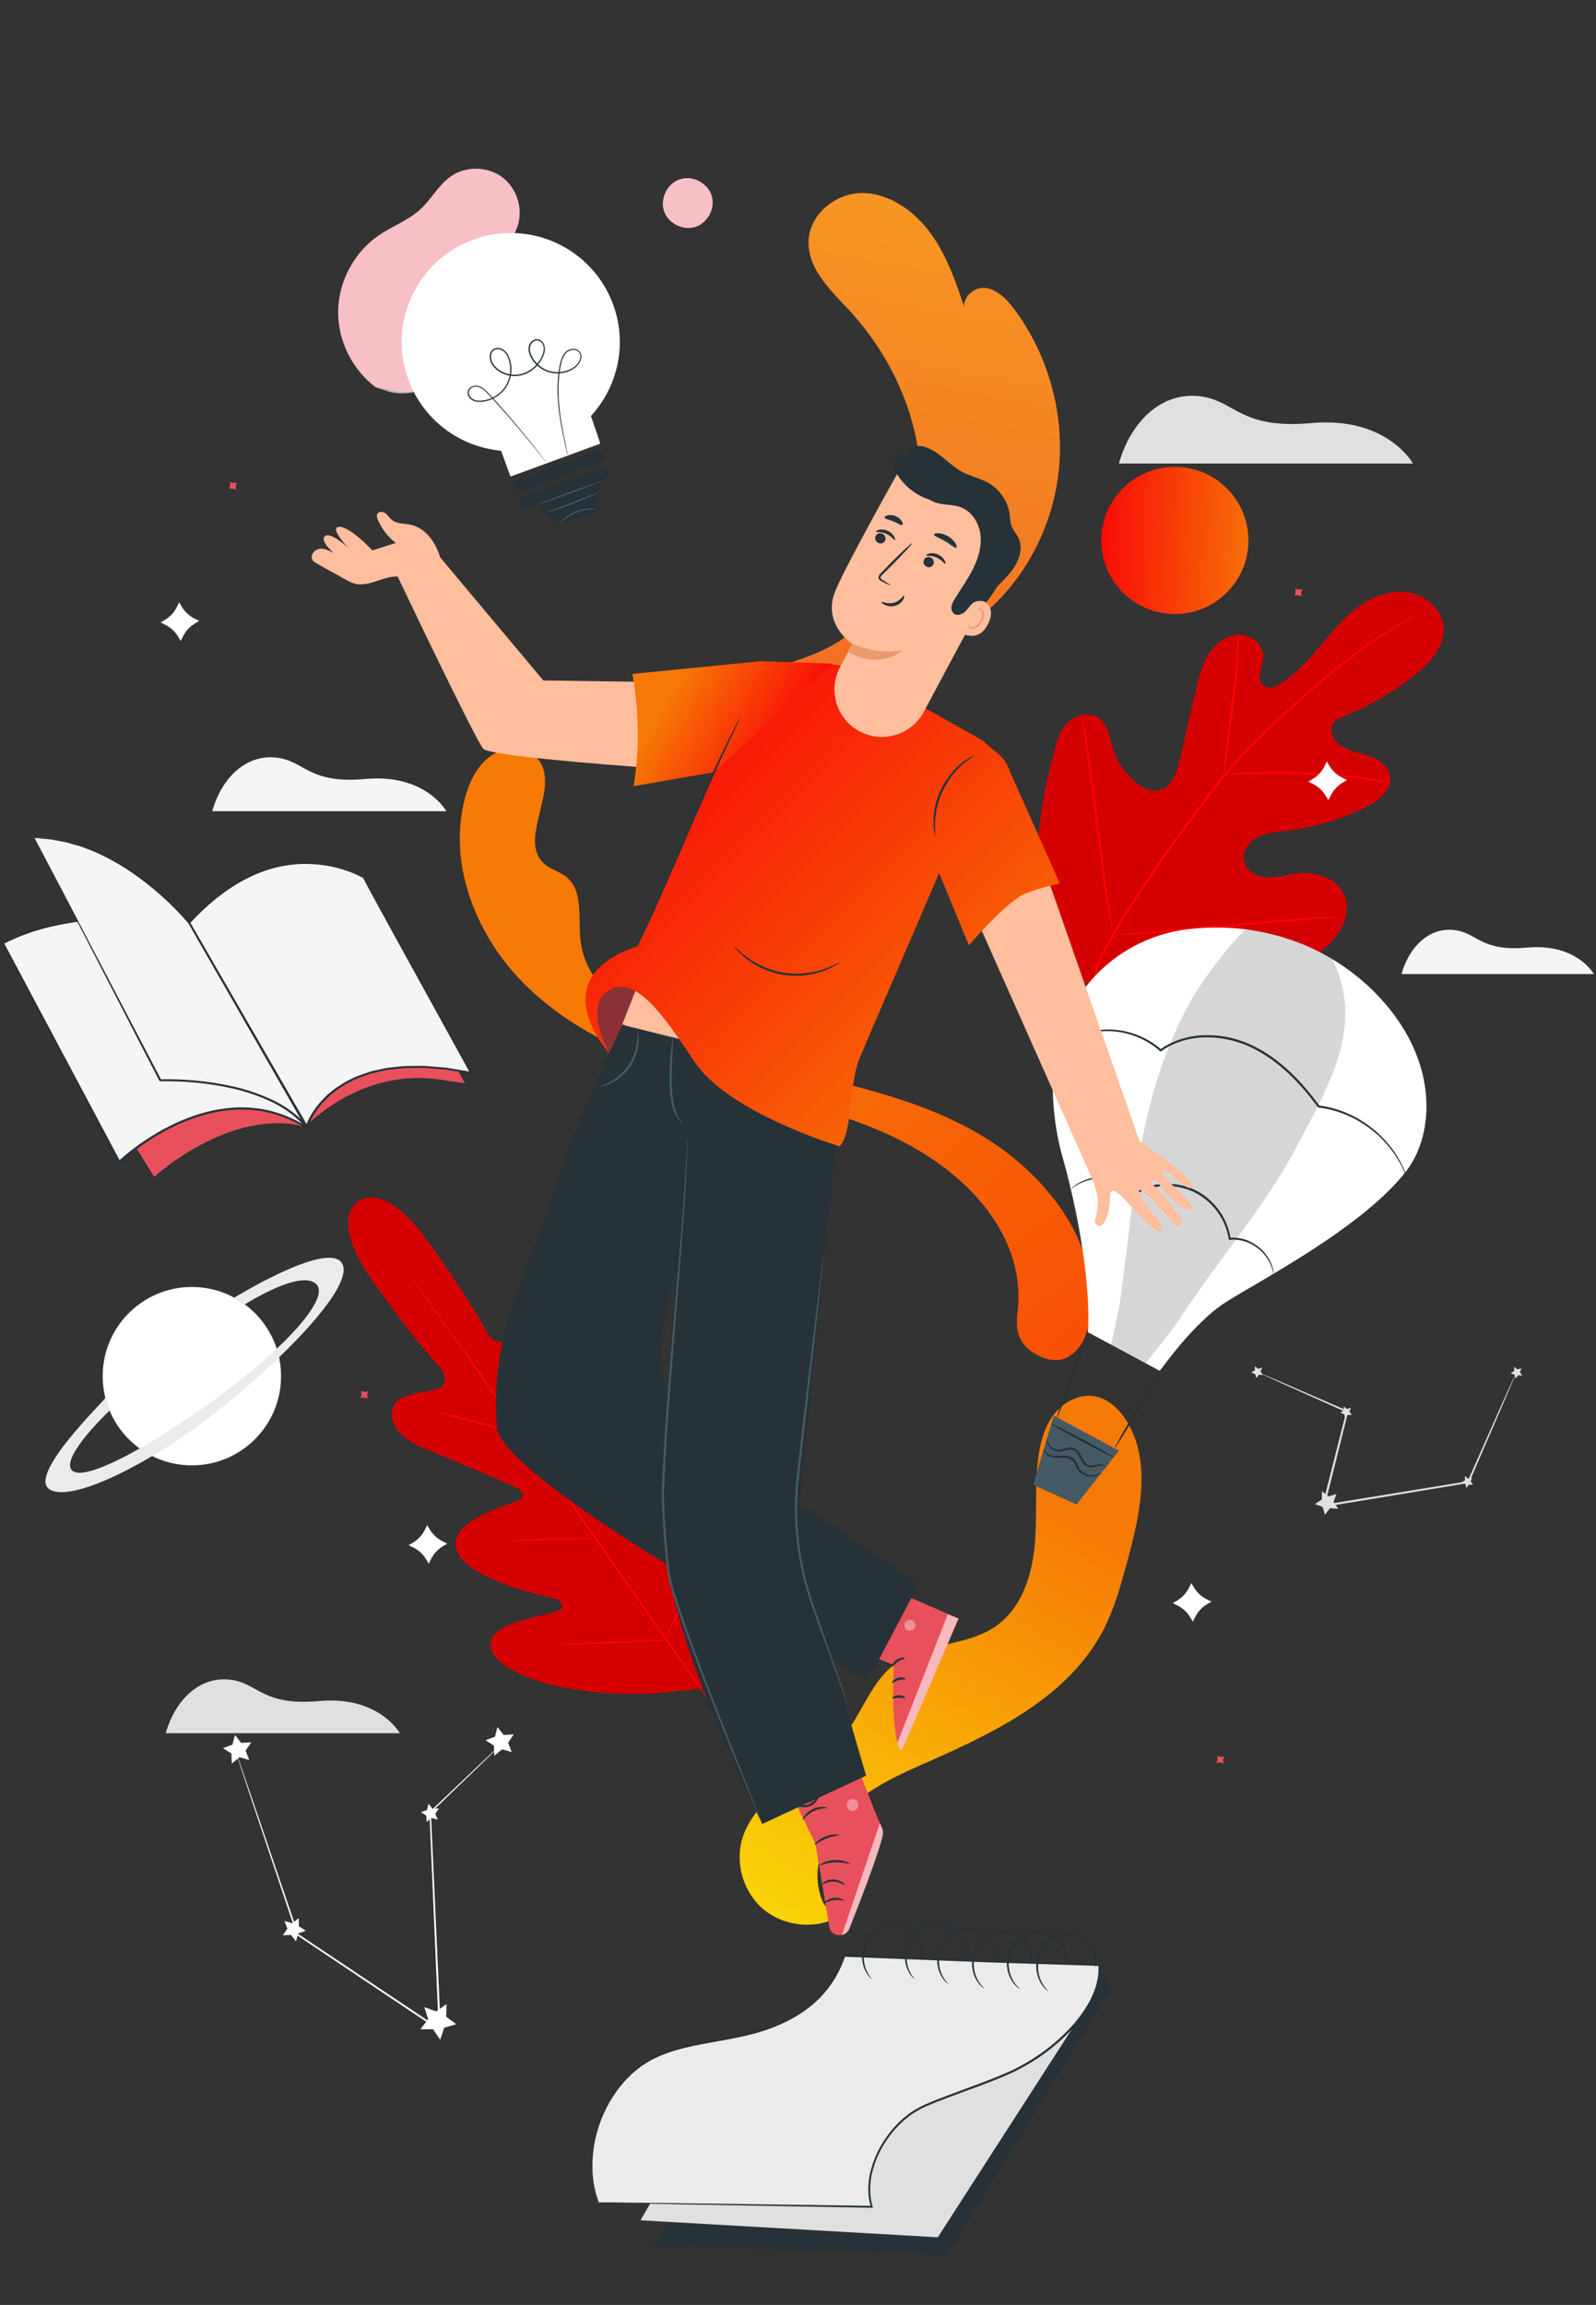 <svg id="ebQL8Ma0rAK1" xmlns="http://www.w3.org/2000/svg" xmlns:xlink="http://www.w3.org/1999/xlink" viewBox="0 0 473 683" shape-rendering="geometricPrecision" text-rendering="geometricPrecision"><rect x="0" y="0" width="473" height="683" fill="#333333" stroke="none"/><style><![CDATA[#ebQL8Ma0rAK4_to {animation: ebQL8Ma0rAK4_to__to 3000ms linear infinite normal forwards}@keyframes ebQL8Ma0rAK4_to__to { 0% {transform: translate(252.301px,558.073px);animation-timing-function: cubic-bezier(0.735,0.025,1,1)} 50% {transform: translate(252.301px,534.073px);animation-timing-function: cubic-bezier(0,0,0.265,1)} 100% {transform: translate(252.301px,558.073px)}} #ebQL8Ma0rAK15_to {animation: ebQL8Ma0rAK15_to__to 3000ms linear infinite normal forwards}@keyframes ebQL8Ma0rAK15_to__to { 0% {transform: translate(260.732px,254.435px);animation-timing-function: cubic-bezier(0.42,0,0.58,1)} 50% {transform: translate(260.732px,200.435px);animation-timing-function: cubic-bezier(0.42,0,0.58,1)} 100% {transform: translate(260.732px,254.435px)}} #ebQL8Ma0rAK20_to {animation: ebQL8Ma0rAK20_to__to 3000ms linear infinite normal forwards}@keyframes ebQL8Ma0rAK20_to__to { 0% {transform: translate(236.504px,266.211px);animation-timing-function: cubic-bezier(0.42,0,1,1)} 50% {transform: translate(236.504px,310.211px);animation-timing-function: cubic-bezier(0,0,0.58,1)} 100% {transform: translate(236.504px,266.211px)}}]]></style><defs><linearGradient id="ebQL8Ma0rAK41-fill" x1="493.89" y1="581.793" x2="189.131" y2="242.345" spreadMethod="pad" gradientUnits="userSpaceOnUse"><stop id="ebQL8Ma0rAK41-fill-0" offset="0%" stop-color="rgb(249,7,7)"/><stop id="ebQL8Ma0rAK41-fill-1" offset="100%" stop-color="rgb(247,122,6)"/></linearGradient><linearGradient id="ebQL8Ma0rAK44-fill" x1="291.693" y1="-9.939" x2="258.36" y2="169.052" spreadMethod="pad" gradientUnits="userSpaceOnUse"><stop id="ebQL8Ma0rAK44-fill-0" offset="0%" stop-color="rgb(255,199,0)"/><stop id="ebQL8Ma0rAK44-fill-1" offset="100%" stop-color="rgb(247,122,6)"/></linearGradient><linearGradient id="ebQL8Ma0rAK48-fill" x1="202.536" y1="527.131" x2="289.453" y2="383.556" spreadMethod="pad" gradientUnits="userSpaceOnUse"><stop id="ebQL8Ma0rAK48-fill-0" offset="0%" stop-color="rgb(249,225,7)"/><stop id="ebQL8Ma0rAK48-fill-1" offset="100%" stop-color="rgb(247,122,6)"/></linearGradient><linearGradient id="ebQL8Ma0rAK93-fill" x1="306.499" y1="45.992" x2="423.488" y2="162.438" spreadMethod="pad" gradientUnits="userSpaceOnUse"><stop id="ebQL8Ma0rAK93-fill-0" offset="0%" stop-color="rgb(249,7,7)"/><stop id="ebQL8Ma0rAK93-fill-1" offset="100%" stop-color="rgb(247,122,6)"/></linearGradient><linearGradient id="ebQL8Ma0rAK98-fill" x1="306.498" y1="45.992" x2="423.487" y2="162.438" spreadMethod="pad" gradientUnits="userSpaceOnUse"><stop id="ebQL8Ma0rAK98-fill-0" offset="0%" stop-color="rgb(249,7,7)"/><stop id="ebQL8Ma0rAK98-fill-1" offset="100%" stop-color="rgb(247,122,6)"/></linearGradient><linearGradient id="ebQL8Ma0rAK100-fill" x1="242.868" y1="158.293" x2="207.686" y2="138.914" spreadMethod="pad" gradientUnits="userSpaceOnUse"><stop id="ebQL8Ma0rAK100-fill-0" offset="0%" stop-color="rgb(249,7,7)"/><stop id="ebQL8Ma0rAK100-fill-1" offset="100%" stop-color="rgb(247,122,6)"/></linearGradient><linearGradient id="ebQL8Ma0rAK168-fill" x1="325.694" y1="59.263" x2="376.469" y2="60.634" spreadMethod="pad" gradientUnits="userSpaceOnUse"><stop id="ebQL8Ma0rAK168-fill-0" offset="0%" stop-color="rgb(249,7,7)"/><stop id="ebQL8Ma0rAK168-fill-1" offset="100%" stop-color="rgb(247,122,6)"/></linearGradient></defs><g id="ebQL8Ma0rAK2" clip-path="url(#ebQL8Ma0rAK184)"><g id="ebQL8Ma0rAK3" transform="matrix(1 0 0 1 0 61)"><g id="ebQL8Ma0rAK4_to" transform="translate(252.301,558.073)"><g id="ebQL8Ma0rAK4" transform="translate(-252.301,-533.229)"><path id="ebQL8Ma0rAK5" d="M253.434,496.085L327.455,499.253L329.244,503.561L280.728,582.302L193.159,579.743L253.434,496.085Z" fill="rgb(38,50,56)" stroke="none" stroke-width="1" stroke-miterlimit="1"/><path id="ebQL8Ma0rAK6" d="M189.832,572.068L277.931,577.105L323.942,505.695L291.637,508.32L209.861,537.125L189.832,572.068Z" fill="rgb(224,224,224)" stroke="none" stroke-width="1" stroke-miterlimit="1"/><path id="ebQL8Ma0rAK7" d="M177.465,566.781L258.366,568.054C254.999,557.701,262.926,543.132,273.809,538.228C281.02,534.98,294.581,530.765,301.58,527.172C314.876,520.346,326.899,507.434,325.852,496.339L292.619,495.279L250.213,493.635C246.661,504.16,239.078,511.04,227.546,515.189C217.232,518.901,205.488,518.887,195.413,523.103C179.214,529.916,171.433,551.895,177.465,566.781Z" fill="rgb(235,235,235)" stroke="none" stroke-width="1" stroke-miterlimit="1"/><path id="ebQL8Ma0rAK8" d="M177.464,566.78C177.464,566.78,177.384,566.607,177.265,566.263C177.132,565.892,176.947,565.375,176.708,564.699C176.43,564.022,176.257,563.121,176.019,562.074C175.727,561.027,175.634,559.794,175.462,558.389C175.263,555.592,175.29,552.092,176.098,548.102C176.92,544.139,178.484,539.658,181.281,535.257C182.011,534.183,182.7,533.03,183.614,532.009C184.052,531.479,184.463,530.922,184.94,530.405C185.431,529.902,185.934,529.398,186.438,528.894C186.928,528.364,187.485,527.9,188.055,527.436C188.625,526.972,189.182,526.482,189.792,526.044C191.064,525.249,192.284,524.321,193.729,523.698C199.336,520.874,206.03,519.681,213.003,518.422C216.502,517.786,220.095,517.123,223.714,516.129C227.319,515.108,230.938,513.743,234.371,511.834C236.095,510.893,237.765,509.806,239.356,508.573C240.946,507.353,242.431,505.961,243.77,504.397C246.487,501.322,248.542,497.584,249.921,493.554L250,493.342L250.226,493.355C261.493,493.779,273.304,494.23,285.566,494.707C297.814,495.184,310.5,495.516,323.491,495.953C324.287,495.98,325.082,496.006,325.864,496.033L326.156,496.046L326.182,496.338C326.408,498.896,325.944,501.454,325.108,503.814C324.737,505.02,324.154,506.134,323.624,507.261C323.001,508.334,322.417,509.435,321.688,510.442C318.931,514.565,315.392,518.011,311.667,521.033C307.902,524.043,303.819,526.535,299.577,528.51C295.309,530.432,290.988,531.996,286.759,533.56C282.53,535.125,278.341,536.609,274.365,538.332C272.416,539.234,270.547,540.281,268.916,541.633C268.055,542.243,267.339,543.025,266.557,543.714C265.868,544.496,265.099,545.199,264.476,546.034C261.864,549.242,259.902,552.874,258.815,556.665C257.675,560.43,257.543,564.42,258.617,567.986L258.723,568.344L258.352,568.344C233.841,567.906,213.626,567.549,199.522,567.297C192.483,567.151,186.981,567.045,183.204,566.965C181.334,566.912,179.916,566.886,178.922,566.859C177.954,566.819,177.464,566.78,177.464,566.78C177.464,566.78,177.967,566.766,178.935,566.766C179.916,566.766,181.348,566.78,183.217,566.793C186.995,566.833,192.496,566.899,199.535,566.979C213.652,567.177,233.868,567.456,258.378,567.787L258.113,568.145C256.986,564.46,257.119,560.351,258.285,556.506C259.385,552.622,261.374,548.924,264.025,545.663C264.648,544.815,265.43,544.086,266.133,543.29C266.928,542.588,267.657,541.792,268.545,541.169C270.202,539.777,272.124,538.704,274.113,537.776C278.116,536.026,282.305,534.541,286.534,532.964C290.762,531.4,295.07,529.822,299.299,527.927C303.501,525.978,307.531,523.499,311.256,520.53C314.941,517.534,318.427,514.127,321.145,510.071C321.861,509.09,322.431,508.003,323.041,506.956C323.558,505.855,324.114,504.768,324.485,503.602C325.281,501.309,325.731,498.843,325.519,496.404L325.838,496.696C325.069,496.669,324.26,496.642,323.465,496.616C310.474,496.179,297.788,495.847,285.539,495.357C273.291,494.879,261.467,494.416,250.199,493.978L250.504,493.766C249.099,497.862,247.004,501.68,244.221,504.808C242.855,506.386,241.331,507.804,239.714,509.05C238.11,510.309,236.413,511.41,234.65,512.351C231.164,514.273,227.492,515.638,223.86,516.672C220.214,517.666,216.595,518.329,213.096,518.952C206.123,520.198,199.455,521.365,193.928,524.135C192.509,524.745,191.29,525.66,190.044,526.429C189.447,526.866,188.89,527.343,188.334,527.794C187.764,528.245,187.207,528.695,186.73,529.226C186.226,529.729,185.735,530.22,185.245,530.71C184.768,531.214,184.37,531.771,183.933,532.288C183.031,533.308,182.342,534.435,181.613,535.496C178.816,539.83,177.238,544.258,176.39,548.195C175.555,552.145,175.489,555.618,175.661,558.402C175.82,559.794,175.9,561.027,176.165,562.074C176.39,563.121,176.536,564.009,176.801,564.699C177.013,565.375,177.185,565.905,177.305,566.276C177.424,566.594,177.464,566.78,177.464,566.78Z" fill="rgb(38,50,56)" stroke="none" stroke-width="1" stroke-miterlimit="1"/><path id="ebQL8Ma0rAK9" d="M272.933,494.959C272.88,494.946,273.039,494.442,273.118,493.514C273.184,492.599,273.131,491.221,272.482,489.696C271.859,488.198,270.613,486.528,268.664,485.6C266.729,484.672,264.184,484.473,261.851,485.362C259.504,486.223,257.807,488.132,256.919,490.107C256.005,492.082,255.872,494.124,256.137,495.741C256.402,497.371,257.025,498.604,257.516,499.386C258.02,500.168,258.391,500.54,258.351,500.579C258.324,500.606,257.887,500.288,257.304,499.532C256.721,498.777,256.018,497.531,255.673,495.82C255.342,494.137,255.408,491.963,256.363,489.855C257.264,487.761,259.067,485.68,261.612,484.752C264.117,483.811,266.861,484.036,268.929,485.07C271.037,486.104,272.323,487.933,272.919,489.537C273.542,491.168,273.529,492.613,273.383,493.554C273.304,494.031,273.211,494.389,273.118,494.627C273.012,494.853,272.959,494.972,272.933,494.959Z" fill="rgb(38,50,56)" stroke="none" stroke-width="1" stroke-miterlimit="1"/><path id="ebQL8Ma0rAK10" d="M285.619,494.959C285.566,494.946,285.725,494.442,285.804,493.514C285.87,492.599,285.817,491.221,285.168,489.696C284.545,488.198,283.299,486.528,281.35,485.6C279.415,484.672,276.87,484.473,274.537,485.362C272.19,486.223,270.494,488.132,269.605,490.107C268.691,492.082,268.558,494.124,268.823,495.741C269.088,497.371,269.711,498.604,270.202,499.386C270.706,500.168,271.077,500.54,271.037,500.579C271.011,500.606,270.573,500.288,269.99,499.532C269.407,498.777,268.704,497.531,268.359,495.82C268.028,494.137,268.094,491.963,269.049,489.855C269.95,487.761,271.753,485.68,274.298,484.752C276.803,483.811,279.547,484.036,281.615,485.07C283.723,486.104,285.009,487.933,285.605,489.537C286.228,491.168,286.215,492.613,286.069,493.554C285.99,494.031,285.897,494.389,285.804,494.627C285.685,494.853,285.632,494.972,285.619,494.959Z" fill="rgb(38,50,56)" stroke="none" stroke-width="1" stroke-miterlimit="1"/><path id="ebQL8Ma0rAK11" d="M295.243,495.621C295.176,495.608,295.322,495.091,295.349,494.163C295.362,493.235,295.229,491.87,294.5,490.385C293.798,488.914,292.459,487.323,290.444,486.514C288.469,485.693,285.897,485.64,283.63,486.66C281.337,487.654,279.746,489.656,278.977,491.671C278.169,493.699,278.169,495.741,278.514,497.345C278.871,498.962,279.561,500.155,280.104,500.897C280.648,501.653,281.045,502.011,281.006,502.05C280.979,502.077,280.528,501.785,279.905,501.056C279.282,500.327,278.5,499.134,278.063,497.451C277.625,495.78,277.586,493.62,278.407,491.459C279.19,489.311,280.873,487.137,283.352,486.064C285.804,484.977,288.548,485.043,290.669,485.971C292.83,486.886,294.222,488.635,294.911,490.213C295.627,491.804,295.693,493.248,295.6,494.203C295.547,494.68,295.468,495.051,295.388,495.29C295.309,495.502,295.269,495.621,295.243,495.621Z" fill="rgb(38,50,56)" stroke="none" stroke-width="1" stroke-miterlimit="1"/><path id="ebQL8Ma0rAK12" d="M305.57,496.205C305.504,496.191,305.623,495.674,305.596,494.746C305.57,493.819,305.358,492.466,304.549,491.022C303.767,489.59,302.349,488.065,300.294,487.363C298.279,486.647,295.721,486.74,293.494,487.867C291.253,488.98,289.782,491.075,289.119,493.116C288.417,495.184,288.523,497.225,288.96,498.803C289.398,500.393,290.153,501.547,290.736,502.276C291.32,503.005,291.731,503.336,291.691,503.376C291.678,503.403,291.2,503.137,290.538,502.448C289.875,501.759,289.04,500.606,288.509,498.949C287.992,497.305,287.833,495.144,288.536,492.944C289.199,490.77,290.763,488.503,293.189,487.297C295.588,486.077,298.319,486.011,300.493,486.806C302.706,487.601,304.178,489.285,304.947,490.809C305.742,492.36,305.888,493.805,305.848,494.76C305.822,495.237,305.769,495.608,305.702,495.847C305.636,496.085,305.596,496.218,305.57,496.205Z" fill="rgb(38,50,56)" stroke="none" stroke-width="1" stroke-miterlimit="1"/><path id="ebQL8Ma0rAK13" d="M315.908,495.966C315.842,495.953,315.948,495.436,315.895,494.508C315.842,493.593,315.59,492.228,314.742,490.809C313.92,489.404,312.462,487.92,310.394,487.27C308.352,486.607,305.794,486.766,303.607,487.959C301.393,489.139,299.988,491.26,299.378,493.328C298.742,495.409,298.901,497.451,299.378,499.015C299.868,500.592,300.651,501.732,301.247,502.435C301.857,503.151,302.268,503.469,302.241,503.508C302.228,503.535,301.751,503.283,301.062,502.607C300.385,501.931,299.511,500.804,298.941,499.161C298.371,497.53,298.158,495.383,298.795,493.156C299.405,490.955,300.902,488.649,303.288,487.376C305.648,486.09,308.392,485.944,310.579,486.687C312.806,487.429,314.331,489.06,315.139,490.571C315.974,492.095,316.173,493.54,316.147,494.494C316.134,494.972,316.094,495.343,316.027,495.595C315.974,495.847,315.935,495.966,315.908,495.966Z" fill="rgb(38,50,56)" stroke="none" stroke-width="1" stroke-miterlimit="1"/><path id="ebQL8Ma0rAK14" d="M324.632,497.133C324.565,497.12,324.685,496.603,324.671,495.675C324.658,494.747,324.459,493.382,323.664,491.937C322.895,490.505,321.503,488.968,319.462,488.239C317.447,487.496,314.889,487.563,312.648,488.663C310.395,489.75,308.897,491.818,308.208,493.859C307.492,495.914,307.558,497.955,307.982,499.546C308.406,501.15,309.135,502.303,309.719,503.032C310.289,503.761,310.7,504.106,310.66,504.146C310.647,504.172,310.169,503.907,309.52,503.205C308.87,502.502,308.035,501.336,307.531,499.679C307.028,498.035,306.895,495.874,307.624,493.674C308.314,491.5,309.904,489.259,312.343,488.08C314.756,486.887,317.487,486.847,319.661,487.682C321.861,488.504,323.319,490.201,324.062,491.738C324.844,493.302,324.976,494.747,324.91,495.702C324.884,496.179,324.817,496.55,324.751,496.789C324.698,497.014,324.645,497.133,324.632,497.133Z" fill="rgb(38,50,56)" stroke="none" stroke-width="1" stroke-miterlimit="1"/></g></g><g id="ebQL8Ma0rAK15_to" transform="translate(260.732,254.435)"><g id="ebQL8Ma0rAK15" transform="translate(-260.732,-254.435)"><path id="ebQL8Ma0rAK16" d="M333.898,76.349L421.056,76.349C421.056,76.349,413.355,62.324,390.912,64.366C369.491,66.314,368.39,57.459,357.507,56.372C346.611,55.285,337.531,63.636,333.898,76.349Z" transform="matrix(1 0 0 1 -2.306 0)" fill="rgb(224,224,224)" stroke="none" stroke-width="1" stroke-miterlimit="1"/><path id="ebQL8Ma0rAK17" d="M49.107,452.592L118.502,452.592C118.502,452.592,112.365,441.431,94.509,443.048C77.448,444.599,76.587,437.56,67.904,436.685C59.235,435.824,51.997,442.478,49.107,452.592Z" fill="rgb(224,224,224)" stroke="none" stroke-width="1" stroke-miterlimit="1"/><path id="ebQL8Ma0rAK18" d="M62.894,179.374L132.289,179.374C132.289,179.374,126.151,168.212,108.296,169.83C91.235,171.381,90.374,164.342,81.691,163.467C73.008,162.592,65.784,169.246,62.894,179.374Z" fill="rgb(245,245,245)" stroke="none" stroke-width="1" stroke-miterlimit="1"/><path id="ebQL8Ma0rAK19" d="M415.342,227.626L472.356,227.626C472.356,227.626,467.319,218.453,452.631,219.792C438.62,221.064,437.904,215.271,430.772,214.569C423.654,213.853,417.715,219.314,415.342,227.626Z" fill="rgb(245,245,245)" stroke="none" stroke-width="1" stroke-miterlimit="1"/></g></g><g id="ebQL8Ma0rAK20_to" transform="translate(236.504,266.211)"><g id="ebQL8Ma0rAK20" transform="translate(-236.504,-277.903)"><path id="ebQL8Ma0rAK21" d="M106.082,306.763C106.082,306.763,97.346,311.483,110.058,329.723C122.771,347.963,131.043,356.712,131.043,356.712C131.043,356.712,133.442,361.02,129.704,362.253C125.966,363.486,117.336,363.3,116.275,368.231C115.175,373.335,119.338,377.444,127.066,380.48C134.781,383.515,151.457,390.793,152.955,391.456C154.426,392.105,156.083,394.041,153.684,395.287C151.271,396.533,132.567,401.133,135.271,409.881C137.989,418.63,160.882,423.562,163.374,424.145C165.866,424.728,166.569,425.656,166.555,426.982C166.542,428.307,160.1,429.262,154.837,430.786C149.574,432.311,143.729,435.001,145.717,439.919C147.705,444.837,162.101,453.759,193.876,452.513L208.563,450.975L214.82,437.52C226.459,407.92,222.76,391.389,218.77,387.89C214.78,384.39,210.313,389.03,207.145,393.497C203.977,397.964,200.954,403.731,199.695,403.307C198.436,402.882,197.8,401.915,198.065,399.369C198.33,396.824,201.206,373.573,193.836,368.138C186.466,362.704,175.967,378.863,173.992,380.718C172.017,382.587,170.744,380.387,170.612,378.77C170.479,377.126,169.087,358.992,168.756,350.707C168.424,342.422,165.919,337.133,160.736,336.497C155.738,335.874,153.074,344.079,150.675,347.207C148.275,350.322,145.001,346.637,145.001,346.637C145.001,346.637,139.447,335.94,126.416,317.938C113.372,299.937,105.896,306.83,105.896,306.83" fill="rgb(212,0,2)" stroke="none" stroke-width="1" stroke-miterlimit="1"/><path id="ebQL8Ma0rAK22" d="M209.809,454.329C200.278,441.073,183.748,417.225,169.445,396.811C155.141,376.41,142.19,357.958,132.726,344.649C127.993,338.008,124.162,332.639,121.511,328.901C120.199,327.058,119.178,325.613,118.462,324.619C118.131,324.142,117.866,323.771,117.68,323.492C117.508,323.241,117.428,323.095,117.428,323.095C117.428,323.095,117.534,323.214,117.72,323.453C117.919,323.718,118.184,324.076,118.542,324.553C119.271,325.534,120.318,326.965,121.657,328.782C124.361,332.467,128.232,337.809,132.991,344.45C142.522,357.706,155.526,376.132,169.816,396.533C184.119,416.934,200.609,440.808,210.061,454.116" fill="rgb(255,0,1)" stroke="none" stroke-width="1" stroke-miterlimit="1"/><path id="ebQL8Ma0rAK23" d="M128.352,368.986C128.366,368.96,128.737,369.013,129.413,369.132C130.089,369.251,131.057,369.45,132.263,369.715C134.662,370.232,137.95,371.041,141.569,371.995C145.134,372.95,148.356,373.811,150.821,374.474C151.935,374.766,152.876,375.004,153.631,375.203C154.294,375.376,154.665,375.482,154.652,375.508C154.652,375.535,154.268,375.495,153.592,375.376C152.916,375.256,151.948,375.057,150.742,374.779C148.342,374.236,145.068,373.387,141.449,372.433C137.883,371.505,134.649,370.67,132.183,370.02C131.07,369.729,130.129,369.49,129.373,369.304C128.71,369.119,128.339,369.013,128.352,368.986Z" fill="rgb(255,0,1)" stroke="none" stroke-width="1" stroke-miterlimit="1"/><path id="ebQL8Ma0rAK24" d="M155.513,374.436C155.394,374.409,156.759,367.543,158.562,359.112C160.365,350.668,161.929,343.854,162.062,343.881C162.181,343.907,160.829,350.774,159.013,359.205C157.21,367.649,155.646,374.462,155.513,374.436Z" fill="rgb(255,0,1)" stroke="none" stroke-width="1" stroke-miterlimit="1"/><path id="ebQL8Ma0rAK25" d="M176.06,406.754C176.033,406.74,176.206,406.382,176.524,405.773C176.895,405.07,177.372,404.195,177.929,403.161C179.109,400.961,180.739,397.912,182.396,394.479C184.066,391.045,185.472,387.89,186.479,385.597C186.956,384.523,187.354,383.609,187.672,382.88C187.95,382.243,188.123,381.886,188.162,381.899C188.189,381.912,188.083,382.283,187.844,382.946C187.606,383.609,187.261,384.563,186.784,385.717C185.856,388.05,184.491,391.231,182.82,394.678C181.15,398.124,179.48,401.16,178.221,403.32C177.584,404.407,177.067,405.269,176.683,405.866C176.312,406.449,176.1,406.78,176.06,406.754Z" fill="rgb(255,0,1)" stroke="none" stroke-width="1" stroke-miterlimit="1"/><path id="ebQL8Ma0rAK26" d="M150.396,407.231C150.396,407.205,150.754,407.165,151.403,407.112C152.146,407.072,153.06,407.019,154.134,406.953C156.441,406.834,159.635,406.714,163.161,406.608C166.688,406.502,169.882,406.423,172.202,406.396C173.276,406.396,174.204,406.383,174.946,406.383C175.596,406.396,175.953,406.409,175.953,406.436C175.953,406.462,175.596,406.515,174.946,406.555C174.204,406.595,173.289,406.648,172.215,406.714C169.909,406.834,166.714,406.953,163.175,407.059C159.649,407.165,156.454,407.244,154.134,407.271C153.06,407.271,152.133,407.284,151.39,407.284C150.767,407.284,150.396,407.258,150.396,407.231Z" fill="rgb(255,0,1)" stroke="none" stroke-width="1" stroke-miterlimit="1"/><path id="ebQL8Ma0rAK27" d="M164.911,438.064C164.911,438.038,165.362,437.985,166.197,437.918C167.112,437.865,168.292,437.786,169.697,437.706C172.653,437.547,176.749,437.348,181.269,437.163C185.789,436.977,189.886,436.831,192.855,436.752C194.273,436.725,195.453,436.699,196.368,436.686C197.203,436.686,197.654,436.686,197.654,436.725C197.654,436.752,197.203,436.805,196.368,436.871C195.453,436.924,194.273,437.004,192.868,437.083C189.912,437.242,185.816,437.441,181.296,437.627C176.775,437.812,172.679,437.958,169.723,438.038C168.305,438.064,167.125,438.091,166.21,438.104C165.375,438.104,164.911,438.104,164.911,438.064Z" fill="rgb(255,0,1)" stroke="none" stroke-width="1" stroke-miterlimit="1"/><path id="ebQL8Ma0rAK28" d="M196.872,436.539C196.845,436.526,197.044,436.075,197.428,435.28C197.853,434.405,198.423,433.278,199.085,431.913C200.491,429.063,202.413,425.126,204.401,420.711C206.403,416.297,208.113,412.267,209.332,409.324C209.916,407.919,210.406,406.753,210.777,405.851C211.122,405.03,211.321,404.579,211.36,404.592C211.387,404.605,211.241,405.069,210.95,405.918C210.658,406.753,210.207,407.959,209.637,409.444C208.497,412.413,206.827,416.483,204.825,420.897C202.824,425.311,200.862,429.248,199.377,432.058C198.635,433.464,198.025,434.59,197.588,435.372C197.15,436.141,196.898,436.552,196.872,436.539Z" fill="rgb(255,0,1)" stroke="none" stroke-width="1" stroke-miterlimit="1"/><path id="ebQL8Ma0rAK29" d="M320.138,240.908C304.351,223.211,305.875,197.68,311.84,175.808C312.834,172.163,313.351,168.186,315.87,165.362C318.389,162.552,322.988,161.306,325.918,163.639C328.344,165.574,328.781,169.034,329.696,172.03C330.902,176.007,333.249,179.626,336.377,182.317C338.432,184.093,341.149,185.511,343.774,184.796C347.366,183.801,348.771,179.493,349.62,175.835C351.197,169.008,352.761,162.168,354.339,155.341C355.187,151.682,356.062,147.931,358.024,144.736C359.986,141.528,363.26,138.904,366.972,138.744C370.683,138.599,374.514,141.621,374.395,145.372C374.342,146.937,373.679,148.408,373.414,149.959C373.162,151.497,373.467,153.352,374.806,154.121C376.171,154.89,377.881,154.201,379.22,153.392C383.873,150.595,387.558,146.433,391.084,142.271C394.597,138.108,398.07,133.813,402.458,130.592C406.846,127.371,412.334,125.303,417.649,126.244C422.965,127.185,427.777,131.745,427.883,137.207C427.989,142.681,423.734,147.202,419.479,150.608C413.155,155.659,406.103,159.768,398.627,162.791C397.275,163.334,395.817,163.931,395.061,165.177C393.682,167.43,395.432,170.4,397.646,171.778C400.165,173.329,403.187,173.753,405.957,174.761C408.728,175.768,411.525,177.77,411.962,180.713C412.572,184.809,408.516,187.99,404.831,189.833C397.447,193.518,389.441,195.917,381.288,196.885C378.359,197.23,375.323,197.429,372.712,198.807C370.087,200.186,368.006,203.168,368.708,206.058C369.411,208.948,372.579,210.578,375.522,210.711C378.465,210.857,381.354,209.929,384.284,209.544C389.759,208.842,396.175,210.724,398.375,215.828C399.82,219.182,399.064,223.211,397.182,226.366C395.3,229.521,392.436,231.934,389.494,234.094C379.194,241.637,367.065,246.807,354.445,248.093C341.799,249.365,330.73,247.894,320.138,240.908Z" fill="rgb(213,0,2)" stroke="none" stroke-width="1" stroke-miterlimit="1"/><path id="ebQL8Ma0rAK30" d="M323.332,243.042C326.195,234.492,323.199,238.787,329.098,228.448C334.984,218.095,342.368,207.278,350.48,196.222C352.522,193.465,354.537,190.748,356.525,188.057C358.513,185.379,360.488,182.728,362.57,180.262C366.732,175.291,371.106,170.837,375.388,166.728C379.67,162.619,383.885,158.88,387.849,155.407C391.826,151.947,395.59,148.793,399.143,146.062C406.235,140.574,412.478,136.836,416.866,134.436C419.053,133.23,420.79,132.355,421.97,131.772C422.54,131.494,422.977,131.281,423.322,131.122C423.627,130.977,423.786,130.91,423.786,130.924C423.786,130.937,423.64,131.03,423.348,131.189C423.017,131.361,422.579,131.6,422.036,131.904C420.883,132.528,419.173,133.442,416.999,134.675C412.664,137.141,406.487,140.932,399.448,146.446C395.922,149.19,392.183,152.358,388.233,155.845C384.283,159.331,380.094,163.082,375.826,167.192C371.57,171.301,367.223,175.755,363.087,180.7C361.019,183.165,359.057,185.79,357.068,188.468C355.08,191.145,353.078,193.876,351.037,196.62C342.924,207.662,335.541,218.439,329.655,228.752C323.743,239.052,326.712,234.691,323.796,243.188" fill="rgb(255,0,1)" stroke="none" stroke-width="1" stroke-miterlimit="1"/><path id="ebQL8Ma0rAK31" d="M362.769,180.275C362.716,180.275,362.729,179.692,362.782,178.631C362.835,177.571,362.955,176.046,363.127,174.164C363.472,170.399,364.121,165.216,364.877,159.503C365.619,153.79,366.202,148.607,366.494,144.842C366.64,142.96,366.746,141.435,366.812,140.388C366.878,139.327,366.931,138.744,366.984,138.744C367.038,138.744,367.064,139.327,367.077,140.388C367.104,141.448,367.064,142.973,366.984,144.868C366.825,148.646,366.322,153.856,365.566,159.582C364.824,165.216,364.134,170.32,363.618,174.217C363.392,175.98,363.207,177.465,363.061,178.658C362.915,179.705,362.822,180.275,362.769,180.275Z" fill="rgb(255,0,1)" stroke="none" stroke-width="1" stroke-miterlimit="1"/><path id="ebQL8Ma0rAK32" d="M411.909,182.622C411.896,182.675,411.207,182.582,409.974,182.396C408.741,182.224,406.965,181.946,404.751,181.694C400.337,181.137,394.199,180.58,387.399,180.275C380.599,179.971,374.448,179.957,369.981,180.077C367.754,180.116,365.951,180.209,364.705,180.249C363.459,180.302,362.769,180.315,362.756,180.262C362.756,180.209,363.432,180.116,364.678,179.971C365.924,179.838,367.727,179.679,369.954,179.573C374.421,179.321,380.599,179.255,387.412,179.56C394.226,179.878,400.376,180.514,404.791,181.19C407.004,181.508,408.781,181.853,410,182.118C411.246,182.41,411.922,182.582,411.909,182.622Z" fill="rgb(255,0,1)" stroke="none" stroke-width="1" stroke-miterlimit="1"/><path id="ebQL8Ma0rAK33" d="M329.895,227.705C329.868,227.705,329.802,227.493,329.709,227.056C329.603,226.539,329.47,225.916,329.311,225.16C328.967,223.517,328.542,221.117,328.039,218.161C327.045,212.236,325.931,204.004,324.818,194.897C323.704,185.79,322.67,177.558,321.808,171.62C321.384,168.73,321.026,166.357,320.761,164.581C320.655,163.812,320.562,163.189,320.483,162.658C320.43,162.221,320.403,161.982,320.43,161.982C320.456,161.982,320.523,162.208,320.615,162.632C320.721,163.149,320.854,163.772,321.013,164.528C321.358,166.171,321.782,168.571,322.286,171.527C323.28,177.452,324.393,185.684,325.507,194.791C326.62,203.898,327.654,212.116,328.516,218.068C328.953,220.958,329.298,223.331,329.563,225.107C329.669,225.876,329.762,226.512,329.842,227.029C329.895,227.48,329.908,227.705,329.895,227.705Z" fill="rgb(255,0,1)" stroke="none" stroke-width="1" stroke-miterlimit="1"/><path id="ebQL8Ma0rAK34" d="M397.195,222.362C397.195,222.389,396.956,222.429,396.519,222.469C395.989,222.522,395.339,222.575,394.557,222.641C392.754,222.787,390.315,222.985,387.346,223.224C381.261,223.715,372.857,224.497,363.578,225.372C354.299,226.246,345.881,226.949,339.783,227.32C336.735,227.506,334.269,227.625,332.559,227.678C331.777,227.691,331.114,227.718,330.597,227.731C330.146,227.731,329.908,227.718,329.908,227.705C329.908,227.678,330.146,227.638,330.584,227.599C331.114,227.546,331.764,227.492,332.546,227.426C334.348,227.28,336.788,227.082,339.757,226.843C345.841,226.353,354.246,225.57,363.525,224.695C372.804,223.821,381.222,223.118,387.319,222.747C390.368,222.561,392.834,222.442,394.544,222.389C395.339,222.376,395.975,222.349,396.506,222.336C396.956,222.336,397.195,222.349,397.195,222.362Z" fill="rgb(255,0,1)" stroke="none" stroke-width="1" stroke-miterlimit="1"/><path id="ebQL8Ma0rAK35" d="M449.396,357.28C449.409,357.28,449.33,357.492,449.171,357.903C448.985,358.34,448.746,358.924,448.442,359.666C447.765,361.257,446.811,363.497,445.618,366.334C443.126,372.1,439.613,380.239,435.398,389.969L435.331,390.115L435.172,390.141C425.747,391.692,414.758,393.508,403.066,395.444C399.408,396.04,395.802,396.637,392.303,397.207L391.812,397.286L391.931,396.809C394.543,386.483,396.955,376.978,399.01,368.905L399.156,369.21C391.322,365.711,384.853,362.821,380.293,360.78C378.079,359.772,376.329,358.977,375.083,358.407C374.513,358.142,374.076,357.929,373.731,357.77C373.426,357.625,373.267,357.545,373.28,357.532C373.294,357.519,373.453,357.572,373.771,357.704C374.129,357.85,374.579,358.036,375.163,358.274C376.422,358.804,378.185,359.56,380.425,360.514C385.012,362.503,391.507,365.326,399.381,368.733L399.593,368.826L399.54,369.051C397.525,377.137,395.153,386.655,392.581,396.995L392.21,396.597C395.709,396.027,399.302,395.431,402.974,394.834C414.665,392.938,425.668,391.149,435.093,389.611L434.881,389.783C439.176,380.093,442.768,371.994,445.313,366.241C446.572,363.431,447.58,361.217,448.296,359.639C448.627,358.91,448.906,358.34,449.104,357.903C449.277,357.466,449.383,357.267,449.396,357.28Z" fill="rgb(224,224,224)" stroke="none" stroke-width="1" stroke-miterlimit="1"/><path id="ebQL8Ma0rAK36" d="M396.082,393.39L395.207,395.71L396.612,397.738L394.146,397.618L392.648,399.58L391.999,397.194L389.666,396.386L391.734,395.034L391.787,392.555L393.722,394.106L396.082,393.39Z" fill="rgb(224,224,224)" stroke="none" stroke-width="1" stroke-miterlimit="1"/><path id="ebQL8Ma0rAK37" d="M374.036,355.942L373.599,357.095L374.301,358.103L373.082,358.05L372.326,359.018L372.008,357.838L370.855,357.427L371.875,356.751L371.902,355.531L372.87,356.3L374.036,355.942Z" fill="rgb(224,224,224)" stroke="none" stroke-width="1" stroke-miterlimit="1"/><path id="ebQL8Ma0rAK38" d="M436.299,388.512L435.862,389.665L436.564,390.673L435.345,390.607L434.589,391.587L434.271,390.408L433.118,389.997L434.139,389.321L434.165,388.088L435.133,388.857L436.299,388.512Z" fill="rgb(224,224,224)" stroke="none" stroke-width="1" stroke-miterlimit="1"/><path id="ebQL8Ma0rAK39" d="M400.376,367.833L399.939,368.986L400.641,369.994L399.409,369.94L398.666,370.908L398.348,369.728L397.182,369.317L398.216,368.641L398.242,367.422L399.197,368.191L400.376,367.833Z" fill="rgb(224,224,224)" stroke="none" stroke-width="1" stroke-miterlimit="1"/><path id="ebQL8Ma0rAK40" d="M450.893,356.127L450.456,357.281L451.159,358.288L449.926,358.222L449.183,359.203L448.852,358.023L447.699,357.612L448.733,356.936L448.759,355.703L449.714,356.472L450.893,356.127Z" fill="rgb(224,224,224)" stroke="none" stroke-width="1" stroke-miterlimit="1"/><path id="ebQL8Ma0rAK41" d="M301.488,340.169C304.324,318.801,289.292,301.17,270.522,290.579C251.751,279.987,229.972,276.435,209.24,270.549C189.687,264.995,170.241,256.882,155.752,242.619C141.263,228.356,132.58,206.921,137.79,187.262C139.102,182.331,141.435,177.373,145.664,174.523C149.906,171.673,156.375,171.753,159.53,175.756C166.264,184.293,153.14,199.577,161.359,206.695C163.241,208.326,165.84,208.936,167.788,210.487C172.985,214.622,171.301,222.682,172.03,229.283C173.475,242.341,185.724,251.408,197.747,256.697C213.853,263.775,231.297,267.116,248.384,271.318C265.471,275.52,282.691,280.809,296.928,291.149C311.165,301.489,323.506,317.674,323.413,335.265C323.387,340.183,322.763,346.227,319.675,350.058C316.586,353.889,312.662,354.685,308.208,352.59C303.754,350.496,300.666,347.261,301.488,340.169Z" fill="url(#ebQL8Ma0rAK41-fill)" stroke="none" stroke-width="1" stroke-miterlimit="1"/><path id="ebQL8Ma0rAK42" d="M210.685,170.334C210.009,162.42,215.908,155.527,222.615,151.828C229.323,148.13,236.998,146.632,243.918,143.358C261.084,135.219,271.994,116.077,272.802,96.432C273.611,76.786,265.101,57.168,251.778,42.732C246.37,36.873,239.702,30.735,239.623,22.729C239.543,14.377,247.629,7.802,255.715,7.908C263.802,8.015,271.251,13.423,276.09,20.236C280.928,27.05,283.606,35.163,286.217,43.116C284.362,39.789,288.179,35.666,291.851,36.011C295.523,36.369,298.426,39.431,300.693,42.48C310.436,55.59,315.248,72.438,313.909,88.664C312.57,104.889,305.067,120.332,293.362,131.016C280.279,142.934,262.98,148.528,246.211,153.817C234.532,157.502,222.867,161.187,211.189,164.872" fill="rgb(232,80,91)" stroke="none" stroke-width="1" stroke-miterlimit="1"/><g id="ebQL8Ma0rAK43" opacity="0.8"><path id="ebQL8Ma0rAK44" d="M210.685,170.334C210.009,162.42,215.908,155.527,222.615,151.828C229.323,148.13,236.998,146.632,243.918,143.358C261.084,135.219,271.994,116.077,272.802,96.432C273.611,76.786,265.101,57.168,251.778,42.732C246.37,36.873,239.702,30.735,239.623,22.729C239.543,14.377,247.629,7.802,255.715,7.908C263.802,8.015,271.251,13.423,276.09,20.236C280.928,27.05,283.606,35.163,286.217,43.116C284.362,39.789,288.179,35.666,291.851,36.011C295.523,36.369,298.426,39.431,300.693,42.48C310.436,55.59,315.248,72.438,313.909,88.664C312.57,104.889,305.067,120.332,293.362,131.016C280.279,142.934,262.98,148.528,246.211,153.817C234.532,157.502,222.867,161.187,211.189,164.872" opacity="0.8" fill="url(#ebQL8Ma0rAK44-fill)" stroke="none" stroke-width="1" stroke-miterlimit="1"/></g><path id="ebQL8Ma0rAK45" d="M200.941,4.038C197.468,5.496,195.559,9.91,196.872,13.45C198.184,16.989,202.505,19.083,206.098,17.93C209.69,16.777,211.97,12.548,210.976,8.903C209.982,5.257,205.859,2.805,202.174,3.64" fill="rgb(232,80,91)" stroke="none" stroke-width="1" stroke-miterlimit="1"/><g id="ebQL8Ma0rAK46" opacity="0.8"><path id="ebQL8Ma0rAK47" d="M200.941,4.038C197.468,5.496,195.559,9.91,196.872,13.45C198.184,16.989,202.505,19.083,206.098,17.93C209.69,16.777,211.97,12.548,210.976,8.903C209.982,5.257,205.859,2.805,202.174,3.64" opacity="0.8" fill="rgb(255,255,255)" stroke="none" stroke-width="1" stroke-miterlimit="1"/></g><path id="ebQL8Ma0rAK48" d="M244.116,514.803C239.821,505.908,243.559,494.813,250.399,487.681C257.239,480.549,266.571,476.48,275.625,472.503C295.575,463.714,316.705,453.242,326.859,433.941C330.28,427.433,332.228,420.275,334.15,413.169C337.875,399.436,341.362,383.834,333.872,371.731C331.711,368.245,328.477,365.156,324.447,364.441C319.86,363.632,315.141,366.151,312.304,369.862C309.481,373.561,308.261,378.266,307.678,382.88C306.565,391.681,307.493,400.629,306.565,409.444C305.637,418.26,302.416,427.486,295.138,432.563C286.31,438.727,273.703,437.335,265.113,443.844C258.18,449.093,255.542,458.213,250.134,465.013C245.574,470.727,239.211,474.637,233.365,479.025C227.533,483.426,221.886,488.781,219.897,495.82C217.843,503.124,220.414,511.529,226.22,516.42C232.026,521.311,240.736,522.438,247.589,519.177" fill="url(#ebQL8Ma0rAK48-fill)" stroke="none" stroke-width="1" stroke-miterlimit="1"/><path id="ebQL8Ma0rAK49" d="M111.384,65.453C104.358,60.243,100.063,51.52,100.223,42.772C100.382,34.023,104.981,25.473,112.179,20.502C116.249,17.704,121.087,15.981,124.706,12.614C127.927,9.618,130.022,5.469,133.628,2.951C138.108,-0.178,144.603,-0.045,148.951,3.282C153.299,6.596,155.142,12.826,153.299,17.983C151.642,22.636,147.467,26.029,145.717,30.656C143.835,35.627,145.054,41.207,144.352,46.47C143.49,52.952,139.553,58.957,133.959,62.324C128.365,65.691,120.577,68.231,114.439,65.951" fill="rgb(232,80,91)" stroke="none" stroke-width="1" stroke-miterlimit="1"/><g id="ebQL8Ma0rAK50" opacity="0.8"><path id="ebQL8Ma0rAK51" d="M111.384,65.453C104.358,60.243,100.063,51.52,100.223,42.772C100.382,34.023,104.981,25.473,112.179,20.502C116.249,17.704,121.087,15.981,124.706,12.614C127.927,9.618,130.022,5.469,133.628,2.951C138.108,-0.178,144.603,-0.045,148.951,3.282C153.299,6.596,155.142,12.826,153.299,17.983C151.642,22.636,147.467,26.029,145.717,30.656C143.835,35.627,145.054,41.207,144.352,46.47C143.49,52.952,139.553,58.957,133.959,62.324C128.365,65.691,120.577,68.762,114.439,66.482" opacity="0.8" fill="rgb(255,255,255)" stroke="none" stroke-width="1" stroke-miterlimit="1"/></g><path id="ebQL8Ma0rAK52" d="M362.757,225.584C359.27,225.491,355.585,225.61,351.794,226.074C328.954,228.911,311.933,248.53,311.973,271.542C311.986,278.25,312.702,285.739,314.81,293.216C321.186,315.83,323.148,335.754,322.419,345.457L343.761,356.924C343.761,356.924,353.636,342.727,363.181,336.616C372.725,330.491,404.486,314.134,417.066,297.299C425.179,286.455,426.73,264.198,407.403,244.725C395.591,232.835,379.512,226.048,362.757,225.584Z" fill="rgb(255,255,255)" stroke="none" stroke-width="1" stroke-miterlimit="1"/><path id="ebQL8Ma0rAK53" d="M312.318,370.153L331.592,380.559L319.038,396.506L306.193,390.66L312.318,370.153Z" fill="rgb(69,90,100)" stroke="none" stroke-width="1" stroke-miterlimit="1"/><path id="ebQL8Ma0rAK54" d="M313.245,370.79C313.073,370.723,314.982,365.01,317.514,358.011C320.045,351.012,322.233,345.391,322.405,345.458C322.577,345.524,320.668,351.237,318.137,358.236C315.618,365.236,313.418,370.856,313.245,370.79Z" fill="rgb(38,50,56)" stroke="none" stroke-width="1" stroke-miterlimit="1"/><path id="ebQL8Ma0rAK55" d="M330.372,379.778C330.213,379.685,333.235,374.276,337.119,367.701C341.003,361.126,344.278,355.877,344.437,355.97C344.596,356.063,341.573,361.471,337.689,368.046C333.805,374.621,330.531,379.87,330.372,379.778Z" fill="rgb(38,50,56)" stroke="none" stroke-width="1" stroke-miterlimit="1"/><g id="ebQL8Ma0rAK56" opacity="0.4"><path id="ebQL8Ma0rAK57" d="M369.186,226.18C368.324,226.233,357.72,238.641,353.027,247.045C337.239,275.32,336.537,302.826,332.149,334.905C331.526,339.492,329.246,349.368,329.286,349.142C331.619,350.971,339.466,354.617,339.466,354.617C339.466,354.617,346.863,345.682,349.806,341.189C361.59,323.187,374.369,309.162,384.457,290.166C394.545,271.171,404.248,254.322,394.916,234.942C394.916,234.955,378.757,225.65,369.186,226.18Z" opacity="0.4" fill="rgb(0,0,0)" stroke="none" stroke-width="1" stroke-miterlimit="1"/></g><path id="ebQL8Ma0rAK58" d="M417.146,300.148C417.132,300.148,417.039,299.949,416.867,299.538C416.695,299.141,416.483,298.518,416.125,297.749C415.435,296.211,414.295,293.984,412.4,291.479C410.504,289,407.853,286.19,404.208,283.843C400.629,281.431,396.002,279.522,390.779,278.872L390.647,278.859L390.567,278.753C388.115,275.452,385.305,272.032,381.951,268.864C378.61,265.709,374.7,262.806,370.193,260.765C365.699,258.763,360.861,257.875,356.301,258.113C351.741,258.339,347.459,259.797,344.145,262.17L343.959,262.302L343.787,262.143C339.824,258.657,335.078,256.854,330.796,256.377C326.488,255.886,322.67,256.669,319.754,257.782C316.824,258.896,314.743,260.327,313.418,261.348C312.755,261.865,312.251,262.289,311.933,262.594C311.602,262.886,311.429,263.031,311.416,263.018C311.403,263.005,311.562,262.833,311.867,262.514C312.172,262.196,312.649,261.746,313.298,261.189C314.611,260.102,316.665,258.617,319.635,257.437C322.578,256.258,326.462,255.409,330.863,255.873C335.237,256.324,340.102,258.127,344.185,261.693L343.814,261.679C347.207,259.227,351.608,257.716,356.287,257.464C360.954,257.199,365.898,258.1,370.485,260.155C375.071,262.223,379.035,265.179,382.415,268.387C385.795,271.595,388.619,275.055,391.058,278.382L390.859,278.262C396.201,278.952,400.88,280.94,404.486,283.419C408.158,285.845,410.809,288.721,412.691,291.253C414.561,293.812,415.661,296.078,416.31,297.656C416.642,298.438,416.814,299.074,416.96,299.485C417.092,299.923,417.159,300.135,417.146,300.148Z" fill="rgb(38,50,56)" stroke="none" stroke-width="1" stroke-miterlimit="1"/><path id="ebQL8Ma0rAK59" d="M377.471,328.317C377.338,328.357,377.365,326.395,375.628,323.678C374.753,322.365,373.441,320.867,371.532,319.74C369.663,318.587,367.171,317.805,364.467,318.07L364.201,318.097L364.162,317.832C363.737,315.088,362.597,312.171,360.662,309.586C358.74,307.015,356.036,304.722,352.748,303.436C350.044,302.362,347.168,301.978,344.477,302.163C341.772,302.362,339.24,303.131,337.106,304.244L336.907,304.35L336.748,304.178C334.614,301.898,331.857,300.612,329.338,300.161C326.806,299.644,324.5,299.91,322.697,300.374C319.052,301.368,317.501,303.131,317.421,302.985C317.408,302.972,317.501,302.879,317.7,302.693C317.898,302.521,318.177,302.243,318.601,301.938C319.436,301.341,320.748,300.559,322.591,300.016C324.42,299.485,326.793,299.181,329.418,299.671C332.029,300.095,334.919,301.381,337.173,303.767L336.815,303.701C339.015,302.521,341.627,301.712,344.424,301.5C347.207,301.301,350.19,301.686,352.987,302.799C356.407,304.125,359.191,306.511,361.166,309.176C363.154,311.853,364.307,314.876,364.718,317.712L364.414,317.474C367.264,317.222,369.862,318.083,371.771,319.316C373.732,320.523,375.045,322.087,375.906,323.465C376.755,324.857,377.139,326.103,377.325,326.952C377.418,327.376,377.431,327.707,377.457,327.933C377.484,328.198,377.497,328.317,377.471,328.317Z" fill="rgb(38,50,56)" stroke="none" stroke-width="1" stroke-miterlimit="1"/><path id="ebQL8Ma0rAK60" d="M327.868,385.584C327.815,385.623,327.656,385.318,327.165,385.12C326.675,384.908,325.866,384.881,324.912,385.186C324.421,385.318,323.864,385.491,323.202,385.504C322.539,385.517,321.81,385.199,321.293,384.669C320.272,383.608,319.874,382.058,318.92,380.997C318.443,380.48,317.806,380.202,317.144,380.255C316.481,380.281,315.805,380.507,315.129,380.652C314.466,380.811,313.763,380.917,313.114,380.758C312.464,380.626,311.947,380.308,311.536,379.95C310.714,379.234,310.357,378.386,310.264,377.802C310.171,377.219,310.264,376.888,310.29,376.888C310.343,376.888,310.343,377.206,310.516,377.736C310.675,378.253,311.072,378.982,311.828,379.579C312.212,379.87,312.676,380.122,313.22,380.215C313.75,380.321,314.347,380.228,314.983,380.056C315.619,379.897,316.308,379.645,317.117,379.592C317.926,379.526,318.827,379.897,319.397,380.533C320.524,381.806,320.868,383.33,321.73,384.231C322.154,384.682,322.671,384.934,323.215,384.947C323.758,384.974,324.288,384.828,324.792,384.735C325.8,384.47,326.741,384.563,327.271,384.894C327.815,385.212,327.894,385.584,327.868,385.584Z" fill="rgb(38,50,56)" stroke="none" stroke-width="1" stroke-miterlimit="1"/><path id="ebQL8Ma0rAK61" d="M330.08,382.495C330,382.654,325.785,380.573,320.682,377.855C315.578,375.125,311.495,372.792,311.588,372.633C311.668,372.473,315.883,374.555,320.986,377.272C326.09,379.99,330.16,382.336,330.08,382.495Z" fill="rgb(38,50,56)" stroke="none" stroke-width="1" stroke-miterlimit="1"/><path id="ebQL8Ma0rAK62" d="M326.25,387.347C326.263,387.4,325.985,387.48,325.521,387.692C325.282,387.798,325.017,387.957,324.646,388.103C324.275,388.262,323.797,388.315,323.32,388.275C322.352,388.209,321.173,387.904,320.139,387.055C319.635,386.644,319.198,386.035,318.932,385.385C318.654,384.762,318.429,384.113,318.004,383.649C317.13,382.707,315.698,382.601,314.518,382.641C313.299,382.681,312.106,382.721,311.164,382.323C310.237,381.939,309.68,381.276,309.468,380.772C309.256,380.255,309.322,379.937,309.362,379.937C309.415,379.924,309.441,380.229,309.693,380.653C309.945,381.077,310.488,381.594,311.323,381.886C312.159,382.177,313.246,382.111,314.492,382.031C315.698,381.965,317.328,381.992,318.495,383.198C319.038,383.808,319.264,384.524,319.529,385.12C319.781,385.73,320.112,386.207,320.55,386.591C321.425,387.36,322.485,387.692,323.373,387.811C324.261,387.97,324.911,387.599,325.441,387.453C325.945,387.307,326.236,387.32,326.25,387.347Z" fill="rgb(38,50,56)" stroke="none" stroke-width="1" stroke-miterlimit="1"/><path id="ebQL8Ma0rAK63" d="M180.713,263.549L214.052,258.604L198.118,236.029L189.568,236.533C183.815,236.878,178.751,240.43,176.471,245.719C175.265,248.53,174.92,251.645,175.504,254.641L180.713,263.549Z" fill="rgb(232,80,91)" stroke="none" stroke-width="1" stroke-miterlimit="1"/><path id="ebQL8Ma0rAK64" d="M180.713,263.549L214.052,258.604L198.118,236.029L189.568,236.533C183.815,236.878,178.751,240.43,176.471,245.719C175.265,248.53,174.92,251.645,175.504,254.641L180.713,263.549Z" opacity="0.4" fill="rgb(0,0,0)" stroke="none" stroke-width="1" stroke-miterlimit="1"/><path id="ebQL8Ma0rAK65" d="M323.89,300.481C324.234,301.436,324.606,302.562,324.99,303.914C325.321,305.081,325.427,306.287,325.348,307.48C325.255,308.938,325.043,310.874,324.592,311.894C324.049,313.154,325.321,314.426,326.395,313.803C327.469,313.167,329.073,309.72,328.967,305.293C328.874,300.852,333.394,306.168,335.078,308.077C336.761,309.986,342.249,315.646,343.243,315.593C344.702,315.513,344.887,313.936,343.164,312.067C341.414,310.171,336.655,304.233,337.702,303.397C338.736,302.576,347.18,312.398,347.18,312.398C347.18,312.398,348.639,314.798,349.885,313.856C352.138,312.173,342.395,302.39,341.441,301.475C340.778,300.839,341.891,299.885,342.567,300.6C343.257,301.343,350.76,310.609,353.066,308.912C354.829,307.613,345.126,300.786,344.635,298.002C344.145,295.218,351.475,303.928,353.106,302.629C353.716,302.138,354.1,301.701,349.182,297.3C346.796,295.165,337.702,288.803,337.702,288.803L310.342,210.46L289.212,222.563L323.89,300.481Z" fill="rgb(255,190,157)" stroke="none" stroke-width="1" stroke-miterlimit="1"/><path id="ebQL8Ma0rAK66" d="M161.028,152.332L130.459,115.852C130.062,114.593,129.584,113.373,128.961,112.22C127.437,109.37,124.905,106.891,121.75,106.202C119.815,105.778,117.588,105.976,116.077,104.704C115.401,104.134,114.937,103.325,114.234,102.795C113.518,102.265,112.338,102.159,111.874,102.928C111.556,103.471,111.755,104.16,112.007,104.744C113.147,107.435,114.99,109.821,117.309,111.597C114.446,112.472,110.35,113.784,110.35,113.784C110.35,113.784,103.881,106.772,100.58,106.798C97.28,106.825,103.258,113.055,103.258,113.055C103.258,113.055,97.956,108.15,96.312,109.542C94.668,110.921,98.884,114.553,98.884,114.553C97.545,113.837,96.087,113.095,94.589,113.347C93.091,113.599,91.805,115.362,92.614,116.647C92.918,117.138,93.449,117.443,93.966,117.721C96.683,119.232,99.387,120.743,102.105,122.255C103.47,123.01,104.902,123.792,106.453,123.845C110.575,123.978,113.717,121.42,117.853,121.526C117.853,121.526,140.905,170.056,143.238,172.561C145.571,175.066,196.222,178.473,196.222,178.473L225.531,153.221L161.028,152.332Z" fill="rgb(255,190,157)" stroke="none" stroke-width="1" stroke-miterlimit="1"/><path id="ebQL8Ma0rAK67" d="M252.852,416.695L284.069,430.296L267.354,469.229C263.735,467.399,264.915,444.056,264.915,444.056L244.553,436.155L252.852,416.695Z" fill="rgb(232,80,91)" stroke="none" stroke-width="1" stroke-miterlimit="1"/><g id="ebQL8Ma0rAK68" opacity="0.6"><path id="ebQL8Ma0rAK69" d="M268.4,431.29C268.93,430.628,270.004,430.469,270.68,430.972C271.369,431.476,271.542,432.563,271.011,433.239C270.494,433.915,269.209,434.14,268.585,433.57C267.962,433,267.83,431.701,268.493,431.171" opacity="0.6" fill="rgb(255,255,255)" stroke="none" stroke-width="1" stroke-miterlimit="1"/></g><path id="ebQL8Ma0rAK70" d="M284.082,430.295L280.887,429.049L266.054,466.842C266.054,466.842,266.067,468.896,267.366,469.228L284.082,430.295Z" opacity="0.6" fill="rgb(255,255,255)" stroke="none" stroke-width="1" stroke-miterlimit="1"/><path id="ebQL8Ma0rAK71" d="M264.45,444.599C264.649,444.678,265.139,443.764,266.147,443.088C267.141,442.385,268.175,442.266,268.175,442.054C268.214,441.868,266.955,441.656,265.749,442.491C264.529,443.313,264.264,444.559,264.45,444.599Z" fill="rgb(38,50,56)" stroke="none" stroke-width="1" stroke-miterlimit="1"/><path id="ebQL8Ma0rAK72" d="M264.383,449.411C264.542,449.531,265.232,448.855,266.305,448.55C267.379,448.218,268.32,448.43,268.387,448.232C268.493,448.059,267.432,447.449,266.093,447.86C264.768,448.245,264.211,449.319,264.383,449.411Z" fill="rgb(38,50,56)" stroke="none" stroke-width="1" stroke-miterlimit="1"/><path id="ebQL8Ma0rAK73" d="M268.281,453.825C268.401,453.666,267.566,453.003,266.306,453.043C265.06,453.069,264.265,453.798,264.384,453.944C264.49,454.116,265.299,453.785,266.333,453.759C267.353,453.719,268.175,454.01,268.281,453.825Z" fill="rgb(38,50,56)" stroke="none" stroke-width="1" stroke-miterlimit="1"/><path id="ebQL8Ma0rAK74" d="M260.008,442.279C260.221,442.279,260.327,441.285,260.857,440.251C261.374,439.19,262.09,438.514,261.97,438.342C261.878,438.17,260.83,438.686,260.207,439.919C259.598,441.165,259.823,442.319,260.008,442.279Z" fill="rgb(38,50,56)" stroke="none" stroke-width="1" stroke-miterlimit="1"/><path id="ebQL8Ma0rAK75" d="M255.794,439.376C255.873,439.416,256.311,438.713,256.616,437.427C256.775,436.791,256.881,435.996,256.867,435.121C256.867,434.683,256.828,434.219,256.748,433.742C256.708,433.517,256.682,433.252,256.536,432.96C256.43,432.669,255.979,432.324,255.568,432.443C255.184,432.509,254.906,432.814,254.773,433.093C254.64,433.371,254.601,433.636,254.561,433.862C254.481,434.339,254.455,434.803,254.455,435.253C254.468,436.142,254.64,436.937,254.866,437.56C255.316,438.819,255.886,439.429,255.953,439.389C256.059,439.336,255.648,438.634,255.356,437.414C255.21,436.804,255.104,436.075,255.118,435.253C255.131,434.843,255.171,434.418,255.25,433.981C255.316,433.517,255.462,433.172,255.701,433.146C255.794,433.132,255.82,433.146,255.9,433.278C255.979,433.411,256.006,433.623,256.046,433.848C256.125,434.286,256.165,434.723,256.191,435.134C256.231,435.956,256.191,436.712,256.099,437.335C255.953,438.581,255.688,439.336,255.794,439.376Z" fill="rgb(38,50,56)" stroke="none" stroke-width="1" stroke-miterlimit="1"/><path id="ebQL8Ma0rAK76" d="M256.166,439.243C256.219,439.19,255.702,438.514,254.509,437.918C253.912,437.626,253.143,437.374,252.255,437.268C251.818,437.215,251.341,437.215,250.863,437.255C250.386,437.321,249.75,437.374,249.339,438.077C249.153,438.461,249.326,438.899,249.538,439.124C249.75,439.363,249.962,439.482,250.161,439.628C250.585,439.893,251.036,440.078,251.473,440.198C252.348,440.436,253.183,440.383,253.846,440.224C255.185,439.893,255.755,439.204,255.689,439.164C255.622,439.058,254.973,439.561,253.753,439.734C253.157,439.813,252.414,439.8,251.659,439.561C251.288,439.442,250.903,439.27,250.545,439.044C250.161,438.806,249.896,438.501,250.002,438.368C250.081,438.17,250.532,437.984,250.93,437.957C251.367,437.904,251.791,437.904,252.189,437.931C252.998,437.984,253.713,438.17,254.297,438.395C255.477,438.819,256.1,439.336,256.166,439.243Z" fill="rgb(38,50,56)" stroke="none" stroke-width="1" stroke-miterlimit="1"/><path id="ebQL8Ma0rAK77" d="M228.806,470.183L241.717,497.238L245.76,521.576C246.052,523.326,247.762,524.466,249.498,524.055C250.466,523.83,251.261,523.154,251.632,522.226C254.005,516.353,262.635,494.68,261.574,492.758C260.355,490.531,249.843,463.316,249.843,463.316L228.806,470.183Z" fill="rgb(232,80,91)" stroke="none" stroke-width="1" stroke-miterlimit="1"/><path id="ebQL8Ma0rAK78" d="M249.511,524.056L260.765,490.916L261.282,492.069C261.733,493.077,261.812,494.203,261.508,495.251C260.686,498.074,258.26,505.816,251.725,522.187C251.34,523.154,250.505,523.857,249.511,524.056Z" opacity="0.6" fill="rgb(255,255,255)" stroke="none" stroke-width="1" stroke-miterlimit="1"/><g id="ebQL8Ma0rAK79" opacity="0.6"><path id="ebQL8Ma0rAK80" d="M251.182,484.619C250.705,485.401,250.957,486.541,251.712,487.045C252.468,487.549,253.634,487.31,254.112,486.541C254.602,485.773,254.35,484.394,253.542,483.983C252.733,483.572,251.381,483.917,251.103,484.792" opacity="0.6" fill="rgb(255,255,255)" stroke="none" stroke-width="1" stroke-miterlimit="1"/></g><path id="ebQL8Ma0rAK81" d="M250.387,509.301C250.267,509.447,249.008,508.294,247.033,508.254C245.058,508.161,243.719,509.222,243.613,509.063C243.56,509.01,243.812,508.638,244.408,508.254C245.005,507.87,245.959,507.551,247.059,507.591C248.146,507.631,249.088,508.029,249.658,508.44C250.214,508.864,250.44,509.248,250.387,509.301Z" fill="rgb(38,50,56)" stroke="none" stroke-width="1" stroke-miterlimit="1"/><path id="ebQL8Ma0rAK82" d="M250.081,513.835C250.001,514.008,248.729,513.517,247.125,513.742C245.521,513.941,244.42,514.75,244.301,514.604C244.155,514.498,245.216,513.331,247.045,513.093C248.861,512.854,250.187,513.703,250.081,513.835Z" fill="rgb(38,50,56)" stroke="none" stroke-width="1" stroke-miterlimit="1"/><path id="ebQL8Ma0rAK83" d="M251.896,502.979C251.83,503.164,249.868,502.395,247.35,502.541C244.831,502.647,242.962,503.602,242.869,503.416C242.763,503.284,244.619,501.998,247.323,501.878C250.014,501.733,252.002,502.846,251.896,502.979Z" fill="rgb(38,50,56)" stroke="none" stroke-width="1" stroke-miterlimit="1"/><path id="ebQL8Ma0rAK84" d="M248.662,494.428C248.662,494.627,246.872,494.667,244.871,495.489C242.856,496.271,241.53,497.477,241.398,497.331C241.265,497.225,242.471,495.727,244.632,494.879C246.78,494.004,248.688,494.269,248.662,494.428Z" fill="rgb(38,50,56)" stroke="none" stroke-width="1" stroke-miterlimit="1"/><path id="ebQL8Ma0rAK85" d="M245.069,486.395C245.056,486.594,243.121,486.368,241.093,487.389C239.038,488.37,238.044,490.04,237.871,489.934C237.805,489.894,237.951,489.417,238.415,488.768C238.879,488.118,239.701,487.336,240.801,486.793C241.901,486.249,243.028,486.077,243.823,486.103C244.619,486.13,245.083,486.315,245.069,486.395Z" fill="rgb(38,50,56)" stroke="none" stroke-width="1" stroke-miterlimit="1"/><path id="ebQL8Ma0rAK86" d="M240.457,485.839C240.417,485.852,240.192,485.521,239.953,484.818C239.715,484.129,239.476,483.069,239.555,481.743C239.622,481.107,239.635,480.311,240.232,479.609C240.523,479.251,241.133,479.079,241.61,479.291C242.087,479.503,242.392,479.9,242.591,480.325C243.347,482.074,242.604,484.421,240.762,485.548C238.893,486.648,236.626,486.316,235.168,485.176C234.823,484.858,234.492,484.447,234.492,483.891C234.492,483.334,234.969,482.896,235.38,482.79C236.241,482.552,236.971,482.79,237.607,482.923C238.893,483.254,239.834,483.784,240.43,484.209C241.027,484.633,241.305,484.938,241.279,484.964C241.212,485.084,239.98,483.93,237.501,483.374C236.891,483.267,236.175,483.108,235.565,483.307C235.274,483.413,235.075,483.625,235.075,483.904C235.075,484.169,235.287,484.487,235.565,484.726C236.772,485.654,238.853,485.945,240.417,484.991C241.981,484.063,242.618,481.995,242.034,480.577C241.889,480.232,241.65,479.94,241.372,479.821C241.106,479.702,240.815,479.768,240.603,479.98C240.165,480.431,240.072,481.173,239.993,481.783C239.781,484.315,240.589,485.813,240.457,485.839Z" fill="rgb(38,50,56)" stroke="none" stroke-width="1" stroke-miterlimit="1"/><path id="ebQL8Ma0rAK87" d="M272.325,419.995L236.918,396.161L248.637,281.113L215.099,261.534L184.438,254.429C184.438,254.429,171.633,281.073,165.933,298.134C153.817,334.415,145.32,347.406,147.255,373.706C147.865,382.03,178.606,402.842,198.012,414.415C198.277,417.066,198.622,419.386,199.046,421.308C205.674,451.293,225.916,491.153,225.916,491.153L256.683,476.85L246.754,442.849L257.094,448.88L272.325,419.995ZM196.223,345.815L200.359,327.376C199.484,339.108,198.688,351.33,198.118,363.061C196.13,357.639,195.441,351.608,196.223,345.815Z" fill="rgb(38,50,56)" stroke="none" stroke-width="1" stroke-miterlimit="1"/><path id="ebQL8Ma0rAK88" d="M225.916,491.14C225.902,491.14,225.823,490.981,225.677,490.649C225.518,490.291,225.306,489.814,225.041,489.204C224.484,487.892,223.689,486.01,222.668,483.597C220.627,478.719,217.697,471.64,214.184,462.852C210.685,454.063,206.509,443.591,202.32,431.793C201.273,428.837,200.252,425.801,199.284,422.66C198.86,421.069,198.317,419.505,198.038,417.821C197.959,417.41,197.866,416.986,197.8,416.575L197.654,415.316C197.561,414.481,197.468,413.632,197.376,412.784C197.018,409.39,196.713,405.944,196.501,402.431C196.395,400.681,196.289,398.905,196.222,397.115C196.156,395.339,196.076,393.523,196.183,391.72C196.7,377.258,197.919,363.565,198.913,351.091C199.96,338.63,200.888,327.402,201.684,317.964C202.453,308.539,202.983,300.904,203.288,295.615C203.447,292.977,203.54,290.922,203.606,289.53C203.646,288.854,203.672,288.337,203.685,287.953C203.712,287.595,203.725,287.409,203.738,287.409C203.752,287.409,203.752,287.595,203.752,287.953C203.752,288.337,203.738,288.867,203.725,289.543C203.712,290.935,203.659,292.99,203.526,295.641C203.301,300.93,202.837,308.579,202.134,318.017C201.379,327.455,200.491,338.683,199.51,351.157C198.542,363.631,197.349,377.351,196.832,391.76C196.726,393.563,196.806,395.339,196.872,397.115C196.938,398.892,197.031,400.655,197.15,402.405C197.376,405.904,197.667,409.351,198.012,412.731C198.105,413.579,198.197,414.414,198.29,415.25L198.436,416.496C198.502,416.907,198.595,417.304,198.675,417.715C198.94,419.332,199.47,420.91,199.894,422.487C200.849,425.616,201.856,428.651,202.903,431.594C207.066,443.379,211.188,453.864,214.635,462.679C218.121,471.442,220.958,478.547,222.933,483.491C223.901,485.917,224.67,487.826,225.2,489.151C225.438,489.774,225.637,490.265,225.783,490.623C225.876,490.967,225.929,491.14,225.916,491.14Z" fill="rgb(69,90,100)" stroke="none" stroke-width="1" stroke-miterlimit="1"/><path id="ebQL8Ma0rAK89" d="M202.254,283.538C202.227,283.578,201.949,283.34,201.445,282.889C200.981,282.398,200.424,281.59,199.947,280.49C198.993,278.276,198.515,274.962,198.436,271.356C198.37,267.737,198.635,264.476,198.873,262.143C199.112,259.797,199.311,258.352,199.404,258.365C199.496,258.365,199.457,259.837,199.337,262.183C199.218,264.529,199.032,267.777,199.099,271.356C199.165,274.922,199.576,278.156,200.384,280.33C200.782,281.417,201.259,282.226,201.644,282.743C202.068,283.207,202.28,283.499,202.254,283.538Z" fill="rgb(69,90,100)" stroke="none" stroke-width="1" stroke-miterlimit="1"/><path id="ebQL8Ma0rAK90" d="M189.012,256.151C189.078,256.138,189.396,257.358,189.277,259.373C189.171,261.361,188.481,264.171,186.745,266.743C184.995,269.315,182.636,270.972,180.82,271.807C178.99,272.655,177.744,272.801,177.731,272.735C177.704,272.629,178.897,272.31,180.607,271.383C182.317,270.468,184.531,268.824,186.201,266.372C187.872,263.919,188.601,261.255,188.826,259.333C189.051,257.384,188.906,256.165,189.012,256.151Z" fill="rgb(69,90,100)" stroke="none" stroke-width="1" stroke-miterlimit="1"/><path id="ebQL8Ma0rAK91" d="M244.023,323.041C244.037,323.041,244.037,323.16,244.01,323.386C243.984,323.651,243.957,323.995,243.931,324.406C243.838,325.348,243.705,326.673,243.533,328.33C243.162,331.79,242.618,336.708,241.955,342.766C240.577,354.988,238.668,371.796,236.56,390.355C235.752,399.647,236.56,408.595,238.31,416.469C239.172,420.419,240.312,424.091,241.518,427.485C242.711,430.878,243.824,434.046,244.832,436.949C246.834,442.702,248.451,447.382,249.591,450.669C250.121,452.26,250.545,453.506,250.85,454.407C250.983,454.805,251.075,455.123,251.168,455.388C251.235,455.614,251.261,455.72,251.248,455.733C251.235,455.733,251.182,455.627,251.102,455.415C251.009,455.163,250.877,454.845,250.731,454.46C250.399,453.572,249.935,452.326,249.352,450.762C248.159,447.488,246.476,442.835,244.394,437.108C243.361,434.219,242.221,431.064,241.001,427.67C239.768,424.277,238.602,420.578,237.713,416.615C235.924,408.688,235.089,399.674,235.911,390.302C237.979,371.69,240.033,354.895,241.491,342.713C242.234,336.668,242.844,331.75,243.268,328.304C243.493,326.647,243.665,325.334,243.785,324.393C243.851,323.982,243.891,323.638,243.931,323.372C243.997,323.16,244.023,323.041,244.023,323.041Z" fill="rgb(69,90,100)" stroke="none" stroke-width="1" stroke-miterlimit="1"/><path id="ebQL8Ma0rAK92" d="M184.437,254.204L189.872,240.338L202.253,258.803L185.736,254.681" fill="rgb(255,190,157)" stroke="none" stroke-width="1" stroke-miterlimit="1"/><path id="ebQL8Ma0rAK93" d="M314.107,212.5L299.406,179.532C297.643,174.23,294.356,173.408,291.585,170.333L254.747,149.561C227.903,138.558,213.282,175.45,213.282,175.45L188.878,231.111C160.179,240.629,180.5,262.66,180.5,262.66C180.5,262.66,172.692,249.086,180.368,244.195C188.401,239.065,197.322,252.573,205.885,265.404C216,280.543,248.848,290.379,248.848,290.379C252.692,286.322,251.618,272.152,254.627,264.543C255.582,262.13,278.329,209.438,278.329,209.438L287.144,230.806C287.144,230.806,298.452,217.55,303.926,215.443C309.388,213.335,314.107,212.5,314.107,212.5Z" fill="url(#ebQL8Ma0rAK93-fill)" stroke="none" stroke-width="1" stroke-miterlimit="1"/><g id="ebQL8Ma0rAK94" mask="url(#ebQL8Ma0rAK97)"><g id="ebQL8Ma0rAK95"><rect id="ebQL8Ma0rAK96" width="70.513" height="63.218" rx="0" ry="0" transform="matrix(0.893 0.45 -0.45 0.893 208.182 169.968)" fill="none" stroke="none" stroke-width="1" stroke-miterlimit="1"/></g><mask id="ebQL8Ma0rAK97" mask-type="alpha"><path id="ebQL8Ma0rAK98" d="M314.106,212.5L299.405,179.532C297.642,174.23,294.355,173.408,291.584,170.333L254.746,149.561C227.903,138.558,213.281,175.45,213.281,175.45L188.877,231.111C160.178,240.629,180.499,262.66,180.499,262.66C180.499,262.66,172.691,249.086,180.367,244.195C188.4,239.065,197.321,252.573,205.884,265.404C215.999,280.543,248.847,290.379,248.847,290.379C252.691,286.322,251.617,272.152,254.626,264.543C255.581,262.13,278.328,209.438,278.328,209.438L287.143,230.806C287.143,230.806,298.451,217.55,303.925,215.443C309.387,213.335,314.106,212.5,314.106,212.5Z" fill="url(#ebQL8Ma0rAK98-fill)" stroke="none" stroke-width="1" stroke-miterlimit="1"/></mask></g><path id="ebQL8Ma0rAK99" d="M248.835,235.923C248.861,235.963,248.463,236.255,247.721,236.705C246.965,237.156,245.839,237.739,244.367,238.296C241.451,239.423,237.037,240.285,232.265,239.556C227.479,238.813,223.542,236.652,221.103,234.704C219.87,233.736,218.969,232.835,218.386,232.185C217.802,231.522,217.524,231.138,217.564,231.111C217.657,231.019,218.889,232.53,221.395,234.346C223.86,236.162,227.731,238.203,232.384,238.919C237.037,239.635,241.332,238.866,244.235,237.872C247.138,236.865,248.768,235.817,248.835,235.923Z" fill="rgb(38,50,56)" stroke="none" stroke-width="1" stroke-miterlimit="1"/><path id="ebQL8Ma0rAK100" d="M187.777,183.642L211.558,179.521L246.886,147.347L225.491,146.618L187.393,150.383C187.393,150.37,190.773,166.25,187.777,183.642Z" fill="url(#ebQL8Ma0rAK100-fill)" stroke="none" stroke-width="1" stroke-miterlimit="1"/><path id="ebQL8Ma0rAK101" d="M219.354,163.386C219.38,163.4,219.274,163.638,219.075,164.089C218.837,164.606,218.532,165.255,218.161,166.051C217.325,167.827,216.185,170.266,214.78,173.249C211.957,179.346,208.205,187.83,204.136,197.242C200.066,206.654,196.368,215.177,193.571,221.288C192.179,224.35,191.026,226.816,190.19,228.5C189.793,229.295,189.475,229.931,189.223,230.435C188.997,230.872,188.865,231.098,188.852,231.098C188.825,231.084,188.918,230.846,189.103,230.382C189.329,229.865,189.607,229.202,189.952,228.393C190.734,226.591,191.821,224.125,193.133,221.103C195.824,214.859,199.483,206.375,203.513,196.99C207.582,187.578,211.4,179.108,214.343,173.063C215.801,170.041,217.021,167.602,217.909,165.945C218.32,165.163,218.664,164.54,218.929,164.036C219.194,163.598,219.327,163.373,219.354,163.386Z" fill="rgb(38,50,56)" stroke="none" stroke-width="1" stroke-miterlimit="1"/><path id="ebQL8Ma0rAK102" d="M288.747,174.575C288.813,174.681,287.395,175.424,285.472,177.054C284.505,177.863,283.458,178.95,282.397,180.236C281.376,181.548,280.369,183.086,279.507,184.809C278.685,186.545,278.102,188.282,277.704,189.899C277.347,191.53,277.148,193.014,277.108,194.274C277.015,196.792,277.307,198.357,277.187,198.383C277.148,198.396,277.042,198.012,276.909,197.296C276.83,196.938,276.763,196.514,276.737,195.997C276.697,195.493,276.617,194.91,276.644,194.26C276.617,192.975,276.777,191.437,277.108,189.753C277.479,188.083,278.062,186.294,278.911,184.504C279.786,182.728,280.833,181.164,281.92,179.838C283.033,178.539,284.134,177.465,285.168,176.683C285.658,176.259,286.162,175.967,286.586,175.676C287.01,175.384,287.395,175.172,287.713,175.013C288.362,174.695,288.72,174.536,288.747,174.575Z" fill="rgb(38,50,56)" stroke="none" stroke-width="1" stroke-miterlimit="1"/><path id="ebQL8Ma0rAK103" d="M295.099,121.764L273.771,161.637C270.284,168.146,262.37,170.85,255.623,167.841C248.2,164.527,245.138,155.619,248.929,148.435C250.944,144.63,252.614,141.528,252.614,141.528C252.614,141.528,243.335,135.523,247.683,125.502C251.554,116.567,265.764,91.328,268.773,85.999L286.748,94.045C296.849,99.281,300.627,111.822,295.099,121.764Z" fill="rgb(255,190,157)" stroke="none" stroke-width="1" stroke-miterlimit="1"/><path id="ebQL8Ma0rAK104" d="M252.668,141.369C252.668,141.369,258.739,144.696,267.316,143.49C267.316,143.49,261.033,149.283,251.488,143.941L252.668,141.369Z" fill="rgb(235,153,110)" stroke="none" stroke-width="1" stroke-miterlimit="1"/><path id="ebQL8Ma0rAK105" d="M259.521,109.501C259.163,110.243,259.481,111.158,260.25,111.555C261.019,111.953,261.933,111.675,262.291,110.932C262.649,110.19,262.331,109.275,261.562,108.878C260.793,108.48,259.879,108.758,259.521,109.501Z" fill="rgb(38,50,56)" stroke="none" stroke-width="1" stroke-miterlimit="1"/><path id="ebQL8Ma0rAK106" d="M259.6,108.228C259.693,108.493,261.124,108.175,262.662,108.864C264.2,109.527,264.969,110.826,265.22,110.707C265.34,110.667,265.313,110.243,264.982,109.673C264.664,109.103,263.988,108.387,263.033,107.963C262.079,107.539,261.111,107.539,260.501,107.685C259.852,107.844,259.547,108.109,259.6,108.228Z" fill="rgb(38,50,56)" stroke="none" stroke-width="1" stroke-miterlimit="1"/><path id="ebQL8Ma0rAK107" d="M273.837,116.539C273.479,117.281,273.797,118.196,274.566,118.594C275.335,118.991,276.25,118.713,276.608,117.971C276.965,117.228,276.647,116.314,275.878,115.916C275.123,115.518,274.208,115.81,273.837,116.539Z" fill="rgb(38,50,56)" stroke="none" stroke-width="1" stroke-miterlimit="1"/><path id="ebQL8Ma0rAK108" d="M274.527,115.253C274.619,115.519,276.051,115.2,277.589,115.89C279.126,116.553,279.895,117.852,280.147,117.732C280.266,117.679,280.24,117.268,279.909,116.698C279.59,116.128,278.914,115.413,277.96,114.988C277.006,114.564,276.038,114.564,275.428,114.71C274.779,114.869,274.474,115.121,274.527,115.253Z" fill="rgb(38,50,56)" stroke="none" stroke-width="1" stroke-miterlimit="1"/><path id="ebQL8Ma0rAK109" d="M263.882,124.121C263.922,124.042,263.047,123.445,261.602,122.557C261.231,122.345,260.9,122.093,260.953,121.802C260.993,121.483,261.337,121.126,261.735,120.754C262.53,119.972,263.352,119.15,264.227,118.289C267.727,114.763,270.457,111.807,270.312,111.661C270.166,111.515,267.21,114.259,263.71,117.785C262.862,118.66,262.04,119.495,261.258,120.29C260.913,120.675,260.436,121.059,260.37,121.735C260.343,122.08,260.542,122.411,260.754,122.597C260.966,122.783,261.191,122.889,261.377,122.981C262.875,123.764,263.843,124.201,263.882,124.121Z" fill="rgb(38,50,56)" stroke="none" stroke-width="1" stroke-miterlimit="1"/><path id="ebQL8Ma0rAK110" d="M267.912,127.198C267.673,127.065,266.918,128.736,264.969,129.279C263.02,129.823,261.337,128.842,261.218,129.08C261.151,129.173,261.469,129.584,262.212,129.929C262.928,130.287,264.107,130.525,265.3,130.194C266.493,129.862,267.302,129.054,267.66,128.404C268.031,127.728,268.031,127.238,267.912,127.198Z" fill="rgb(38,50,56)" stroke="none" stroke-width="1" stroke-miterlimit="1"/><path id="ebQL8Ma0rAK111" d="M276.808,109.078C276.768,109.568,278.385,110.045,280.095,111.066C281.818,112.047,283.025,113.227,283.436,112.962C283.621,112.829,283.542,112.325,283.144,111.662C282.746,111,281.991,110.204,280.97,109.595C279.949,108.998,278.876,108.72,278.107,108.693C277.311,108.667,276.834,108.839,276.808,109.078Z" fill="rgb(38,50,56)" stroke="none" stroke-width="1" stroke-miterlimit="1"/><path id="ebQL8Ma0rAK112" d="M262.146,104.054C262.265,104.518,263.471,104.637,264.757,105.18C266.056,105.684,266.997,106.466,267.408,106.214C267.594,106.082,267.581,105.658,267.263,105.127C266.944,104.597,266.295,103.974,265.407,103.616C264.519,103.258,263.63,103.232,263.021,103.391C262.411,103.537,262.106,103.828,262.146,104.054Z" fill="rgb(38,50,56)" stroke="none" stroke-width="1" stroke-miterlimit="1"/><path id="ebQL8Ma0rAK113" d="M288.393,127.742C288.591,127.742,296.147,128.776,292.873,135.497C289.612,142.218,283.541,137.552,283.62,137.353C283.713,137.154,288.393,127.742,288.393,127.742Z" fill="rgb(255,190,157)" stroke="none" stroke-width="1" stroke-miterlimit="1"/><path id="ebQL8Ma0rAK114" d="M286.92,135.803C286.96,135.789,287,135.935,287.145,136.134C287.291,136.32,287.596,136.532,288.007,136.571C288.842,136.651,289.982,135.816,290.605,134.623C290.923,134.026,291.069,133.377,291.096,132.793C291.135,132.197,290.976,131.706,290.658,131.468C290.34,131.216,289.982,131.309,289.81,131.455C289.624,131.6,289.611,131.76,289.571,131.746C289.545,131.76,289.478,131.561,289.664,131.309C289.757,131.189,289.916,131.07,290.128,131.017C290.353,130.964,290.618,131.017,290.857,131.163C291.361,131.455,291.586,132.157,291.573,132.793C291.586,133.456,291.427,134.185,291.069,134.861C290.367,136.187,289.054,137.128,287.954,136.929C287.424,136.823,287.092,136.492,286.973,136.227C286.854,135.975,286.88,135.803,286.92,135.803Z" fill="rgb(235,153,110)" stroke="none" stroke-width="1" stroke-miterlimit="1"/><path id="ebQL8Ma0rAK115" d="M292.289,129.213C291.361,128.497,289.134,128.656,288.259,129.425C287.385,130.194,286.788,131.254,285.913,132.036C285.038,132.819,283.646,133.243,282.718,132.54C282.082,132.05,281.87,131.148,281.989,130.353C282.122,129.558,282.533,128.842,282.957,128.153C284.786,125.157,286.868,122.293,288.419,119.152C289.983,116.01,291.017,112.471,290.553,108.984C290.089,105.498,287.902,102.105,284.588,100.938C282.4,100.156,279.961,100.395,277.721,99.745C275.07,98.976,272.83,96.921,271.835,94.337C271.703,94.005,270.96,92.825,270.96,92.825C271.04,92.666,271.822,91.301,272.617,91.036C278.516,89.047,286.523,91.328,291.414,95.185C296.306,99.042,299.726,105.246,299.792,111.477C299.858,117.694,295.935,124.573,292.289,129.213Z" fill="rgb(38,50,56)" stroke="none" stroke-width="1" stroke-miterlimit="1"/><path id="ebQL8Ma0rAK116" d="M292.356,128.537C294.225,125.369,297.247,123.063,299.554,120.199C301.86,117.336,303.451,113.293,301.807,110.006C301.251,108.879,300.349,107.938,299.872,106.771C299.395,105.605,299.395,104.306,299.222,103.046C298.666,99.175,296.213,95.636,292.807,93.727C290.447,92.415,287.73,91.871,285.33,90.612C281.539,88.624,278.769,84.925,274.792,83.361C273.466,82.844,271.928,82.579,270.669,83.242C269.41,83.891,268.734,85.721,269.648,86.808C269.489,85.535,267.832,84.846,266.666,85.363C265.499,85.893,264.903,87.285,264.982,88.558C265.062,89.83,265.698,91.01,266.427,92.07C268.84,95.53,272.538,98.075,276.634,99.096L285.781,98.38L293.284,103.934L298.838,112.776L288.764,125.86L292.356,128.537Z" fill="rgb(38,50,56)" stroke="none" stroke-width="1" stroke-miterlimit="1"/><path id="ebQL8Ma0rAK117" d="M181.719,40.938C175.577,24.175,157.025,15.574,140.258,21.704C123.494,27.847,114.894,46.398,121.024,63.166C125.471,75.301,136.423,83.157,148.49,84.244C149.811,87.835,151.3,91.901,151.3,91.901L177.891,82.157C177.891,82.157,176.484,77.804,175.139,73.944C183.076,65.331,186.025,52.687,181.719,40.938Z" fill="rgb(255,255,255)" stroke="none" stroke-width="1" stroke-miterlimit="1"/><path id="ebQL8Ma0rAK118" d="M168.239,85.555C168.239,85.555,168.201,85.427,168.126,85.173C168.06,84.902,167.964,84.53,167.847,84.039C167.606,83.032,167.268,81.557,166.866,79.63C166.467,77.716,166.005,75.35,165.662,72.591C165.319,69.832,165.07,66.643,165.323,63.142C165.456,61.389,165.676,59.555,166.161,57.685C166.428,56.763,166.823,55.804,167.558,55.062C168.293,54.32,169.389,53.914,170.469,54.107C171.007,54.197,171.537,54.497,171.865,54.953C172.218,55.402,172.365,55.994,172.312,56.563C172.188,57.691,171.545,58.696,170.713,59.439C168.968,60.879,166.592,61.538,164.243,61.304C161.881,61.074,159.607,59.782,158.099,57.808C157.366,56.822,156.739,55.68,156.63,54.371C156.487,53.087,157.243,51.62,158.615,51.258C159.288,51.059,160.048,51.291,160.547,51.766C161.055,52.224,161.385,52.873,161.474,53.552C161.644,54.925,161.083,56.21,160.451,57.35C159.121,59.635,156.842,61.468,154.135,61.989C151.444,62.519,148.555,61.671,146.667,59.767C145.705,58.849,145.068,57.53,145.12,56.16C145.144,55.49,145.404,54.778,145.965,54.336C146.493,53.877,147.236,53.727,147.9,53.821C148.563,53.916,149.194,54.227,149.673,54.68C150.152,55.133,150.506,55.679,150.775,56.263C151.297,57.422,151.567,58.669,151.583,59.894C151.647,62.363,150.76,64.794,149.164,66.55C147.583,68.314,145.422,69.421,143.201,69.717C142.109,69.859,140.928,69.834,139.932,69.27C138.966,68.712,138.308,67.51,138.69,66.416C138.877,65.878,139.323,65.47,139.81,65.243C140.299,65.03,140.84,64.94,141.366,64.992C142.436,65.105,143.286,65.739,143.989,66.389C145.359,67.754,146.552,69.13,147.735,70.425C152.4,75.656,155.966,80.064,158.404,83.132C159.617,84.668,160.539,85.875,161.169,86.698C161.469,87.108,161.697,87.413,161.874,87.638C162.034,87.853,162.11,87.969,162.11,87.969C162.11,87.969,162.012,87.873,161.852,87.658C161.675,87.434,161.434,87.132,161.112,86.743C160.457,85.927,159.501,84.744,158.292,83.221C155.823,80.189,152.223,75.805,147.54,70.607C146.361,69.324,145.134,67.931,143.801,66.596C143.119,65.968,142.296,65.381,141.356,65.285C140.441,65.182,139.357,65.584,139.032,66.495C138.715,67.39,139.281,68.467,140.128,68.95C141.012,69.463,142.114,69.498,143.176,69.351C145.304,69.069,147.406,67.994,148.908,66.293C150.427,64.602,151.286,62.262,151.21,59.894C151.192,58.71,150.92,57.505,150.43,56.406C149.948,55.332,149.06,54.336,147.857,54.193C147.281,54.114,146.669,54.239,146.228,54.618C145.783,54.984,145.553,55.563,145.523,56.166C145.48,57.381,146.049,58.609,146.967,59.472C148.757,61.28,151.523,62.082,154.086,61.589C156.662,61.092,158.864,59.324,160.14,57.137C160.757,56.043,161.279,54.812,161.125,53.586C161.049,53,160.758,52.436,160.324,52.039C159.889,51.642,159.299,51.47,158.749,51.619C158.198,51.767,157.719,52.157,157.424,52.659C157.113,53.151,157.013,53.747,157.059,54.328C157.144,55.505,157.734,56.617,158.439,57.556C159.87,59.456,162.058,60.69,164.319,60.908C166.559,61.147,168.868,60.494,170.518,59.151C171.306,58.449,171.914,57.509,172.02,56.511C172.152,55.504,171.417,54.56,170.449,54.417C169.499,54.241,168.475,54.612,167.814,55.276C167.132,55.961,166.748,56.862,166.486,57.755C166.002,59.583,165.77,61.421,165.642,63.144C165.368,66.625,165.597,69.791,165.927,72.554C166.258,75.317,166.687,77.665,167.073,79.583C167.467,81.484,167.767,82.971,167.987,83.998C168.091,84.492,168.162,84.872,168.228,85.143C168.227,85.42,168.239,85.555,168.239,85.555Z" fill="rgb(38,50,56)" stroke="none" stroke-width="1" stroke-miterlimit="1"/><path id="ebQL8Ma0rAK119" d="M177.658,87.836L154.819,96.198C153.871,96.546,152.827,96.052,152.479,95.105C152.131,94.157,152.625,93.113,153.572,92.765L176.412,84.403C177.359,84.055,178.403,84.549,178.752,85.496C179.096,86.431,178.606,87.488,177.658,87.836Z" fill="rgb(38,50,56)" stroke="none" stroke-width="1" stroke-miterlimit="1"/><path id="ebQL8Ma0rAK120" d="M178.21,89.332L155.37,97.694C154.423,98.042,153.941,99.082,154.277,100.034C154.626,100.981,155.666,101.463,156.617,101.127L159.124,100.208L164.762,105.318C165.404,105.903,166.329,106.087,167.137,105.779L175.295,102.795C176.119,102.496,176.703,101.758,176.818,100.881L177.732,93.384L179.44,92.756C180.388,92.408,180.869,91.368,180.533,90.416C180.197,89.465,179.157,88.984,178.21,89.332Z" fill="rgb(38,50,56)" stroke="none" stroke-width="1" stroke-miterlimit="1"/><g id="ebQL8Ma0rAK121" opacity="0.2"><path id="ebQL8Ma0rAK122" d="M124.795,39.859C126.146,37.222,127.793,35.119,129.39,33.598C130.983,32.065,132.47,31.06,133.571,30.528C134.668,29.984,135.365,29.861,135.512,30.081C135.838,30.579,133.842,32.245,131.498,35.451C129.151,38.602,126.581,43.575,126.082,49.429C125.599,55.293,127.307,60.622,129.097,64.116C130.877,67.668,132.574,69.628,132.151,70.07C131.972,70.261,131.31,70.028,130.311,69.313C129.313,68.599,128.01,67.366,126.7,65.596C125.378,63.83,124.102,61.469,123.203,58.653C122.304,55.836,121.845,52.544,122.117,49.106" opacity="0.2" fill="rgb(255,255,255)" stroke="none" stroke-width="1" stroke-miterlimit="1"/></g><g id="ebQL8Ma0rAK123" opacity="0.2"><path id="ebQL8Ma0rAK124" d="M143.29,28.715C141.366,29.406,139.471,29.495,138.904,28.556C138.64,28.082,138.789,27.416,139.337,26.743C139.872,26.074,140.794,25.401,141.957,24.989C143.108,24.581,144.244,24.495,145.085,24.676C145.939,24.853,146.474,25.262,146.576,25.798" opacity="0.2" fill="rgb(255,255,255)" stroke="none" stroke-width="1" stroke-miterlimit="1"/></g><path id="ebQL8Ma0rAK125" d="M176.605,101.566C176.598,101.637,175.933,101.584,174.861,101.652C173.793,101.731,172.32,101.986,170.81,102.583C169.291,103.196,168.054,104.017,167.233,104.701C166.412,105.385,165.95,105.881,165.91,105.837C165.873,105.807,166.258,105.237,167.06,104.49C167.863,103.742,169.119,102.846,170.676,102.222C172.233,101.597,173.772,101.378,174.863,101.375C175.953,101.371,176.623,101.533,176.605,101.566Z" fill="rgb(69,90,100)" stroke="none" stroke-width="1" stroke-miterlimit="1"/><path id="ebQL8Ma0rAK126" d="M177.831,93.438C177.873,93.536,173.77,95.132,168.683,97.005C163.593,98.864,159.427,100.299,159.397,100.197C159.355,100.099,163.459,98.503,168.545,96.631C173.636,94.771,177.801,93.336,177.831,93.438Z" fill="rgb(69,90,100)" stroke="none" stroke-width="1" stroke-miterlimit="1"/><path id="ebQL8Ma0rAK127" d="M177.401,96.673C177.416,96.724,176.597,97.131,175.238,97.725C173.879,98.319,171.984,99.112,169.859,99.918C167.733,100.724,165.805,101.403,164.396,101.874C162.983,102.332,162.102,102.578,162.074,102.53C162.059,102.48,162.91,102.132,164.288,101.602C165.793,101.034,167.642,100.323,169.708,99.548C171.77,98.761,173.616,98.037,175.121,97.469C176.511,96.935,177.374,96.626,177.401,96.673Z" fill="rgb(69,90,100)" stroke="none" stroke-width="1" stroke-miterlimit="1"/><path id="ebQL8Ma0rAK128" d="M40.438,290.963L45.714,299.407C45.714,299.407,68.196,278.714,90.506,284.56C90.493,284.56,70.45,267.566,40.438,290.963Z" fill="rgb(232,80,91)" stroke="none" stroke-width="1" stroke-miterlimit="1"/><path id="ebQL8Ma0rAK129" d="M90.492,284.56C90.492,284.56,106.996,266.638,131.201,270.721L137.802,271.715L135.695,267.898C135.681,267.911,93.594,253.502,90.492,284.56Z" fill="rgb(232,80,91)" stroke="none" stroke-width="1" stroke-miterlimit="1"/><path id="ebQL8Ma0rAK130" d="M55.658,224.142C55.658,224.142,22.598,218.455,0.924,230.186L35.35,295.008C35.35,295.008,63.532,267.847,90.495,284.576L55.658,224.142Z" fill="rgb(245,245,245)" stroke="none" stroke-width="1" stroke-miterlimit="1"/><path id="ebQL8Ma0rAK131" d="M55.656,224.14C55.656,224.14,55.722,224.22,55.829,224.405C55.948,224.604,56.12,224.883,56.319,225.227C56.77,225.983,57.406,227.057,58.228,228.449C59.898,231.312,62.324,235.461,65.399,240.724C71.563,251.342,80.312,266.44,90.745,284.428C90.824,284.574,90.784,284.747,90.639,284.826C90.546,284.879,90.427,284.879,90.334,284.826C86.596,282.533,82.301,280.783,77.661,279.961C75.341,279.577,72.942,279.418,70.516,279.471C68.09,279.564,65.638,279.882,63.199,280.385C53.429,282.546,43.951,287.848,35.852,294.98L35.574,295.245C35.441,295.378,35.229,295.365,35.109,295.232C35.083,295.206,35.07,295.179,35.056,295.152C22.265,271.027,10.414,248.664,0.684,230.304C0.618,230.172,0.657,230.013,0.79,229.946L0.803,229.946C8.386,226.023,16.074,224.326,22.834,223.425C29.622,222.55,35.587,222.523,40.465,222.656C45.343,222.815,49.148,223.212,51.733,223.531C53.018,223.69,54.013,223.836,54.675,223.942C54.993,223.995,55.232,224.048,55.431,224.074C55.577,224.114,55.656,224.127,55.656,224.14C55.656,224.14,55.563,224.14,55.391,224.114C55.206,224.087,54.954,224.061,54.636,224.021C53.973,223.942,52.978,223.809,51.693,223.69C49.108,223.425,45.303,223.08,40.438,222.961C35.574,222.868,29.622,222.934,22.874,223.849C16.154,224.79,8.518,226.513,1.042,230.41L1.148,230.039C10.904,248.386,22.795,270.722,35.627,294.834L35.109,294.768L35.401,294.49C39.484,290.831,43.938,287.769,48.578,285.237C53.23,282.732,58.095,280.81,63.053,279.749C65.532,279.232,68.024,278.927,70.49,278.821C72.955,278.781,75.394,278.94,77.754,279.338C82.473,280.187,86.847,281.976,90.625,284.309L90.215,284.707C79.888,266.692,71.232,251.593,65.147,240.962C62.125,235.66,59.739,231.471,58.109,228.581C57.313,227.163,56.69,226.062,56.253,225.294C56.054,224.936,55.895,224.657,55.789,224.445C55.709,224.246,55.656,224.14,55.656,224.14Z" fill="rgb(38,50,56)" stroke="none" stroke-width="1" stroke-miterlimit="1"/><path id="ebQL8Ma0rAK132" d="M107.62,210.831C107.62,210.831,82.619,194.897,56.081,224.127L90.917,284.56C90.917,284.56,98.022,260.037,139.62,268.561L107.62,210.831Z" fill="rgb(245,245,245)" stroke="none" stroke-width="1" stroke-miterlimit="1"/><path id="ebQL8Ma0rAK133" d="M107.619,210.83C107.619,210.83,107.686,210.91,107.792,211.082C107.911,211.281,108.057,211.533,108.256,211.864C108.667,212.58,109.25,213.614,110.005,214.94C111.543,217.671,113.77,221.634,116.594,226.658C122.241,236.799,130.287,251.208,139.871,268.428C139.951,268.573,139.898,268.746,139.765,268.825C139.712,268.852,139.646,268.865,139.579,268.852L139.566,268.852C137.538,268.52,135.47,268.176,133.376,267.831C132.328,267.619,131.255,267.566,130.181,267.473C129.107,267.394,128.02,267.301,126.92,267.208C125.82,267.075,124.72,267.102,123.606,267.129C122.493,267.142,121.366,267.155,120.239,267.168C119.112,267.195,117.986,267.394,116.845,267.5C115.705,267.645,114.552,267.699,113.425,268.017C112.299,268.269,111.159,268.534,110.005,268.786C108.892,269.17,107.778,269.568,106.665,269.952C105.538,270.336,104.517,270.959,103.417,271.45C102.86,271.689,102.357,272.007,101.853,272.338L100.329,273.319C99.321,273.995,98.42,274.817,97.479,275.586C96.643,276.474,95.702,277.269,94.973,278.263C93.409,280.146,92.07,282.32,91.261,284.626L91.261,284.64C91.195,284.812,91.01,284.905,90.837,284.838C90.758,284.812,90.705,284.759,90.665,284.693C90.228,283.924,89.737,283.089,89.26,282.254C76.945,260.845,65.465,240.908,55.868,224.232C55.802,224.126,55.828,223.994,55.908,223.901C61.794,217.472,68.302,212.58,74.784,209.717C81.253,206.787,87.55,206.058,92.587,206.377C97.651,206.695,101.482,207.927,103.974,208.922C105.22,209.425,106.148,209.903,106.758,210.234C107.049,210.406,107.261,210.526,107.434,210.632C107.553,210.777,107.619,210.83,107.619,210.83C107.619,210.83,107.527,210.791,107.381,210.711C107.208,210.618,106.97,210.499,106.678,210.353C106.055,210.048,105.127,209.598,103.868,209.12C101.363,208.166,97.545,207,92.521,206.734C87.537,206.456,81.306,207.225,74.917,210.168C68.528,213.031,62.098,217.922,56.279,224.312L56.319,223.994C65.929,240.643,77.449,260.58,89.79,281.962C90.267,282.797,90.745,283.632,91.195,284.401L90.599,284.467C91.46,281.988,92.826,279.814,94.43,277.866C95.185,276.845,96.14,276.023,97.001,275.122C97.969,274.34,98.897,273.491,99.931,272.815L101.495,271.821C102.012,271.476,102.529,271.158,103.086,270.906C104.199,270.403,105.247,269.78,106.4,269.382C107.54,268.984,108.68,268.587,109.807,268.202C110.973,267.937,112.126,267.685,113.28,267.42C114.42,267.102,115.599,267.049,116.739,266.903C117.893,266.797,119.033,266.598,120.186,266.572C121.326,266.559,122.466,266.545,123.593,266.532C124.72,266.505,125.846,266.492,126.947,266.625C128.047,266.718,129.147,266.81,130.234,266.89C131.321,266.983,132.408,267.036,133.455,267.261C135.563,267.619,137.644,267.964,139.685,268.308L139.367,268.732C129.876,251.5,121.923,237.064,116.329,226.91C113.558,221.846,111.384,217.856,109.873,215.099C109.144,213.747,108.587,212.7,108.189,211.971C108.004,211.626,107.871,211.361,107.765,211.162C107.659,210.937,107.619,210.844,107.619,210.83Z" fill="rgb(38,50,56)" stroke="none" stroke-width="1" stroke-miterlimit="1"/><path id="ebQL8Ma0rAK134" d="M10.229,199.02L47.505,270.8C47.505,270.8,77.808,269.475,90.627,284.242L56.082,224.14C56.082,224.14,35.827,199.02,10.229,199.02Z" fill="rgb(245,245,245)" stroke="none" stroke-width="1" stroke-miterlimit="1"/><path id="ebQL8Ma0rAK135" d="M10.229,199.021C10.229,199.021,10.534,199.021,11.17,199.047C11.846,199.074,12.8,199.113,14.046,199.166C14.365,199.18,14.709,199.193,15.054,199.219C15.399,199.272,15.757,199.339,16.141,199.405C16.91,199.537,17.732,199.67,18.633,199.816C19.548,199.922,20.476,200.227,21.483,200.492C22.477,200.797,23.591,200.996,24.678,201.433C33.586,204.402,45.543,211.587,56.28,223.955L56.293,223.981L56.293,223.995C66.129,241.068,78.033,261.748,90.891,284.071C90.984,284.23,90.931,284.429,90.772,284.521C90.639,284.601,90.48,284.574,90.374,284.468L90.361,284.455C89.897,283.991,89.393,283.501,88.903,282.997C86.132,280.306,82.845,278.185,79.359,276.687C75.885,275.149,72.306,273.97,68.701,273.188C61.49,271.57,54.305,270.961,47.505,271.093L47.491,271.093C47.372,271.093,47.266,271.027,47.213,270.921C36.343,249.844,27.064,231.842,20.476,219.077C17.228,212.754,14.656,207.73,12.867,204.257C12.005,202.56,11.329,201.248,10.865,200.333C10.653,199.909,10.481,199.577,10.361,199.325C10.269,199.127,10.216,199.021,10.229,199.021C10.242,199.021,10.308,199.14,10.428,199.378C10.56,199.63,10.746,199.975,10.971,200.412C11.462,201.34,12.164,202.666,13.066,204.376C14.895,207.849,17.533,212.873,20.86,219.209C27.488,231.882,36.834,249.751,47.783,270.669L47.491,270.51C54.358,270.364,61.569,270.961,68.847,272.591C72.492,273.373,76.111,274.566,79.637,276.117C83.176,277.642,86.53,279.789,89.367,282.546C89.884,283.063,90.388,283.567,90.865,284.044L90.335,284.429C77.516,262.079,65.639,241.387,55.829,224.286L55.856,224.326C50.606,218.162,44.88,213.324,39.538,209.559C34.142,205.847,28.999,203.262,24.572,201.764C23.485,201.314,22.398,201.102,21.404,200.797C20.396,200.518,19.468,200.2,18.567,200.081C17.679,199.922,16.857,199.776,16.088,199.63C15.717,199.564,15.346,199.498,15.001,199.431C14.656,199.392,14.338,199.378,14.033,199.352C11.78,199.14,10.732,199.06,10.229,199.021Z" fill="rgb(38,50,56)" stroke="none" stroke-width="1" stroke-miterlimit="1"/><path id="ebQL8Ma0rAK136" d="M126.601,402.604L127.397,403.93C128.298,405.428,129.597,406.621,131.162,407.403L132.553,408.092L131.228,408.888C129.73,409.789,128.537,411.088,127.755,412.652L127.065,414.044L126.27,412.719C125.369,411.221,124.07,410.028,122.505,409.246L121.114,408.556L122.439,407.761C123.937,406.86,125.13,405.561,125.912,403.996L126.601,402.604Z" fill="rgb(255,255,255)" stroke="none" stroke-width="1" stroke-miterlimit="1"/><path id="ebQL8Ma0rAK137" d="M53.096,129.188L53.892,130.513C54.793,132.011,56.092,133.204,57.656,133.986L59.048,134.675L57.723,135.471C56.225,136.372,55.032,137.671,54.25,139.236L53.56,140.627L52.765,139.302C51.864,137.804,50.565,136.611,49,135.829L47.608,135.139L48.934,134.344C50.432,133.443,51.625,132.144,52.407,130.579L53.096,129.188Z" fill="rgb(255,255,255)" stroke="none" stroke-width="1" stroke-miterlimit="1"/><path id="ebQL8Ma0rAK138" d="M393.231,176.352L394.026,177.677C394.928,179.175,396.227,180.368,397.791,181.15L399.183,181.84L397.857,182.635C396.359,183.536,395.166,184.835,394.384,186.4L393.695,187.791L392.9,186.466C391.998,184.968,390.699,183.775,389.135,182.993L387.743,182.303L389.069,181.508C390.566,180.607,391.76,179.308,392.542,177.743L393.231,176.352Z" fill="rgb(255,255,255)" stroke="none" stroke-width="1" stroke-miterlimit="1"/><path id="ebQL8Ma0rAK139" d="M353.066,419.783L353.861,421.109C354.762,422.607,356.061,423.8,357.626,424.582L359.018,425.271L357.692,426.067C356.194,426.968,355.001,428.267,354.219,429.831L353.53,431.223L352.734,429.897C351.833,428.4,350.534,427.207,348.969,426.424L347.578,425.735L348.903,424.94C350.401,424.038,351.594,422.739,352.376,421.175L353.066,419.783Z" fill="rgb(255,255,255)" stroke="none" stroke-width="1" stroke-miterlimit="1"/><path id="ebQL8Ma0rAK140" d="M360.714,470.938L361.098,471.098C361.523,471.27,362,471.323,362.451,471.23L362.862,471.151L362.702,471.535C362.53,471.959,362.477,472.436,362.57,472.887L362.649,473.298L362.265,473.139C361.841,472.967,361.364,472.914,360.913,473.006L360.502,473.086L360.661,472.702C360.833,472.277,360.886,471.8,360.794,471.349L360.714,470.938Z" fill="rgb(232,80,91)" stroke="none" stroke-width="1" stroke-miterlimit="1"/><path id="ebQL8Ma0rAK141" d="M383.834,125.037L384.218,125.196C384.642,125.369,385.12,125.422,385.57,125.329L385.981,125.249L385.822,125.634C385.65,126.058,385.597,126.535,385.69,126.986L385.769,127.397L385.385,127.238C384.96,127.065,384.483,127.012,384.033,127.105L383.622,127.185L383.781,126.8C383.953,126.376,384.006,125.899,383.913,125.448L383.834,125.037Z" fill="rgb(232,80,91)" stroke="none" stroke-width="1" stroke-miterlimit="1"/><path id="ebQL8Ma0rAK142" d="M68.05,93.462L68.435,93.621C68.859,93.793,69.336,93.846,69.787,93.754L70.198,93.674L70.039,94.058C69.867,94.483,69.814,94.96,69.906,95.41L69.986,95.822L69.601,95.662C69.177,95.49,68.7,95.437,68.249,95.53L67.838,95.609L67.998,95.225C68.17,94.801,68.223,94.323,68.13,93.873L68.05,93.462Z" fill="rgb(232,80,91)" stroke="none" stroke-width="1" stroke-miterlimit="1"/><path id="ebQL8Ma0rAK143" d="M107.023,362.783L107.407,362.942C107.831,363.115,108.308,363.168,108.759,363.075L109.17,362.995L109.011,363.38C108.839,363.804,108.786,364.281,108.878,364.732L108.958,365.143L108.574,364.984C108.149,364.811,107.672,364.758,107.221,364.851L106.811,364.931L106.97,364.546C107.142,364.122,107.195,363.645,107.102,363.194L107.023,362.783Z" fill="rgb(232,80,91)" stroke="none" stroke-width="1" stroke-miterlimit="1"/><path id="ebQL8Ma0rAK144" d="M149.269,466.883C149.269,466.883,149.15,467.015,148.911,467.267C148.646,467.532,148.275,467.89,147.811,468.367C146.817,469.335,145.372,470.74,143.529,472.543C139.764,476.175,134.356,481.398,127.635,487.867L127.701,487.708C128.457,504.344,129.478,526.946,130.631,552.092L130.658,552.662L130.18,552.344C128.364,551.124,126.402,549.825,124.44,548.513C111.357,539.751,98.963,531.453,88.053,524.162L87.973,524.109L87.947,524.029C82.525,507.817,77.939,494.15,74.704,484.5C73.114,479.701,71.867,475.91,70.993,473.285C70.582,472,70.25,471.005,70.025,470.303C69.919,469.985,69.853,469.733,69.786,469.534C69.733,469.362,69.707,469.269,69.72,469.269C69.733,469.269,69.76,469.348,69.826,469.521C69.892,469.706,69.985,469.958,70.104,470.276C70.343,470.966,70.701,471.96,71.138,473.232C72.04,475.844,73.339,479.622,74.983,484.407C78.257,494.044,82.91,507.685,88.424,523.87L88.318,523.738C99.228,531.028,111.635,539.3,124.732,548.049C126.694,549.361,128.643,550.66,130.472,551.88L130.021,552.132C128.948,526.985,127.98,504.384,127.264,487.748L127.264,487.655L127.33,487.589C134.091,481.173,139.552,475.99,143.343,472.397C145.226,470.634,146.684,469.256,147.705,468.301C148.195,467.851,148.566,467.506,148.845,467.254C149.136,467.002,149.269,466.883,149.269,466.883Z" fill="rgb(255,255,255)" stroke="none" stroke-width="1" stroke-miterlimit="1"/><path id="ebQL8Ma0rAK145" d="M132.342,544.522L132.223,548.274L135.245,550.501L131.639,551.548L130.46,555.114L128.352,551.999L124.601,551.986L126.894,549.016L125.754,545.437L129.293,546.71L132.342,544.522Z" fill="rgb(255,255,255)" stroke="none" stroke-width="1" stroke-miterlimit="1"/><path id="ebQL8Ma0rAK146" d="M88.517,519.045L88.583,521.471L90.625,522.796L88.345,523.618L87.722,525.965L86.237,524.042L83.811,524.175L85.177,522.173L84.302,519.907L86.635,520.583L88.517,519.045Z" fill="rgb(255,255,255)" stroke="none" stroke-width="1" stroke-miterlimit="1"/><path id="ebQL8Ma0rAK147" d="M69.641,464.801L71.47,467.147L74.453,466.975L72.783,469.44L73.87,472.224L70.993,471.389L68.687,473.285L68.594,470.302L66.075,468.698L68.885,467.677L69.641,464.801Z" fill="rgb(255,255,255)" stroke="none" stroke-width="1" stroke-miterlimit="1"/><path id="ebQL8Ma0rAK148" d="M147.441,462.441L149.27,464.801L152.253,464.615L150.582,467.094L151.669,469.865L148.806,469.043L146.5,470.938L146.394,467.956L143.888,466.339L146.685,465.331L147.441,462.441Z" fill="rgb(255,255,255)" stroke="none" stroke-width="1" stroke-miterlimit="1"/><path id="ebQL8Ma0rAK149" d="M127.012,485.175L128.192,486.673L130.088,486.553L129.014,488.131L129.717,489.907L127.887,489.377L126.416,490.583L126.35,488.688L124.746,487.654L126.535,487.017L127.012,485.175Z" fill="rgb(255,255,255)" stroke="none" stroke-width="1" stroke-miterlimit="1"/><path id="ebQL8Ma0rAK150" d="M56.863,384.908C71.461,384.908,83.295,373.074,83.295,358.475C83.295,343.877,71.461,332.043,56.863,332.043C42.265,332.043,30.43,343.877,30.43,358.475C30.43,373.074,42.265,384.908,56.863,384.908Z" fill="rgb(255,255,255)" stroke="none" stroke-width="1" stroke-miterlimit="1"/><g id="ebQL8Ma0rAK151" opacity="0.3"><g id="ebQL8Ma0rAK152" opacity="0.3"><g id="ebQL8Ma0rAK153" opacity="0.3"><g id="ebQL8Ma0rAK154" opacity="0.3"><path id="ebQL8Ma0rAK155" d="M53.43,366.734C53.43,369.12,51.495,371.042,49.122,371.042C46.736,371.042,44.814,369.107,44.814,366.734C44.814,364.348,46.749,362.426,49.122,362.426C51.495,362.426,53.43,364.348,53.43,366.734Z" opacity="0.3" fill="rgb(255,255,255)" stroke="none" stroke-width="1" stroke-miterlimit="1"/></g></g></g></g><g id="ebQL8Ma0rAK156" opacity="0.3"><g id="ebQL8Ma0rAK157" opacity="0.3"><g id="ebQL8Ma0rAK158" opacity="0.3"><g id="ebQL8Ma0rAK159" opacity="0.3"><path id="ebQL8Ma0rAK160" d="M47.307,354.287C47.307,355.678,46.18,356.792,44.801,356.792C43.409,356.792,42.296,355.665,42.296,354.287C42.296,352.895,43.423,351.781,44.801,351.781C46.193,351.781,47.307,352.908,47.307,354.287Z" opacity="0.3" fill="rgb(255,255,255)" stroke="none" stroke-width="1" stroke-miterlimit="1"/></g></g></g></g><path id="ebQL8Ma0rAK161" d="M31.212,364.905C31.332,365.369,8.584,387.188,14.444,391.841C20.303,396.494,44.972,384.563,65.996,367.582C87.02,350.602,106.228,329.975,100.965,324.514C95.703,319.052,69.429,335.211,69.429,335.211L72.571,337.213C72.571,337.213,88.451,327.019,93.489,330.983C98.513,334.933,84.183,350.39,63.968,365.143C43.752,379.897,24.213,390.263,21.178,386.22C18.142,382.177,32.458,368.696,32.458,368.696L31.212,364.905Z" fill="rgb(235,235,235)" stroke="none" stroke-width="1" stroke-miterlimit="1"/><g id="ebQL8Ma0rAK162" opacity="0.3"><g id="ebQL8Ma0rAK163" opacity="0.3"><g id="ebQL8Ma0rAK164" opacity="0.3"><g id="ebQL8Ma0rAK165" opacity="0.3"><g id="ebQL8Ma0rAK166" opacity="0.3"><path id="ebQL8Ma0rAK167" d="M42.294,339.851C42.506,340.103,40.717,341.628,38.688,344.676C36.66,347.686,34.539,352.444,34.42,357.959C34.314,363.487,36.249,368.325,38.158,371.414C40.067,374.542,41.79,376.133,41.565,376.385C41.432,376.57,39.311,375.337,36.952,372.222C35.785,370.671,34.619,368.643,33.744,366.204C32.869,363.778,32.325,360.928,32.379,357.919C32.458,354.91,33.108,352.087,34.075,349.7C35.043,347.301,36.289,345.313,37.522,343.815C39.987,340.806,42.161,339.666,42.294,339.851Z" opacity="0.3" fill="rgb(255,255,255)" stroke="none" stroke-width="1" stroke-miterlimit="1"/></g></g></g></g></g><path id="ebQL8Ma0rAK168" d="M363.272,126.58C371.967,118.247,372.261,104.444,363.928,95.748C355.595,87.053,341.792,86.759,333.096,95.092C324.401,103.425,324.107,117.228,332.44,125.924C340.773,134.619,354.577,134.913,363.272,126.58Z" fill="url(#ebQL8Ma0rAK168-fill)" stroke="none" stroke-width="1" stroke-miterlimit="1"/><g id="ebQL8Ma0rAK169" opacity="0.4"><g id="ebQL8Ma0rAK170" opacity="0.4"><g id="ebQL8Ma0rAK171" opacity="0.4"><g id="ebQL8Ma0rAK172" opacity="0.4"><path id="ebQL8Ma0rAK173" d="M355.305,102.489C355.358,100.528,356.976,98.977,358.951,99.016C360.913,99.069,362.464,100.687,362.424,102.662C362.371,104.624,360.754,106.175,358.778,106.135C356.803,106.082,355.252,104.451,355.305,102.489Z" opacity="0.4" fill="rgb(0,0,0)" stroke="none" stroke-width="1" stroke-miterlimit="1"/></g></g></g></g><g id="ebQL8Ma0rAK174" opacity="0.4"><g id="ebQL8Ma0rAK175" opacity="0.4"><g id="ebQL8Ma0rAK176" opacity="0.4"><g id="ebQL8Ma0rAK177" opacity="0.4"><path id="ebQL8Ma0rAK178" d="M362.411,110.801C362.437,109.661,363.392,108.759,364.532,108.786C365.672,108.812,366.573,109.767,366.547,110.907C366.52,112.047,365.566,112.948,364.426,112.922C363.286,112.882,362.384,111.941,362.411,110.801Z" opacity="0.4" fill="rgb(0,0,0)" stroke="none" stroke-width="1" stroke-miterlimit="1"/></g></g></g></g><g id="ebQL8Ma0rAK179" opacity="0.4"><g id="ebQL8Ma0rAK180" opacity="0.4"><g id="ebQL8Ma0rAK181" opacity="0.4"><g id="ebQL8Ma0rAK182" opacity="0.4"><path id="ebQL8Ma0rAK183" d="M359.641,117.15C360.065,117.163,360.396,117.508,360.383,117.932C360.37,118.356,360.025,118.687,359.601,118.674C359.177,118.661,358.845,118.316,358.859,117.892C358.872,117.468,359.216,117.137,359.641,117.15Z" opacity="0.4" fill="rgb(0,0,0)" stroke="none" stroke-width="1" stroke-miterlimit="1"/></g></g></g></g></g></g></g><clipPath id="ebQL8Ma0rAK184"><rect id="ebQL8Ma0rAK185" width="471.713" height="581.605" rx="0" ry="0" transform="matrix(1 0 0 1.178 0.644 0.697)" fill="rgb(255,255,255)" stroke="none" stroke-width="1" stroke-miterlimit="1"/></clipPath></g></svg>